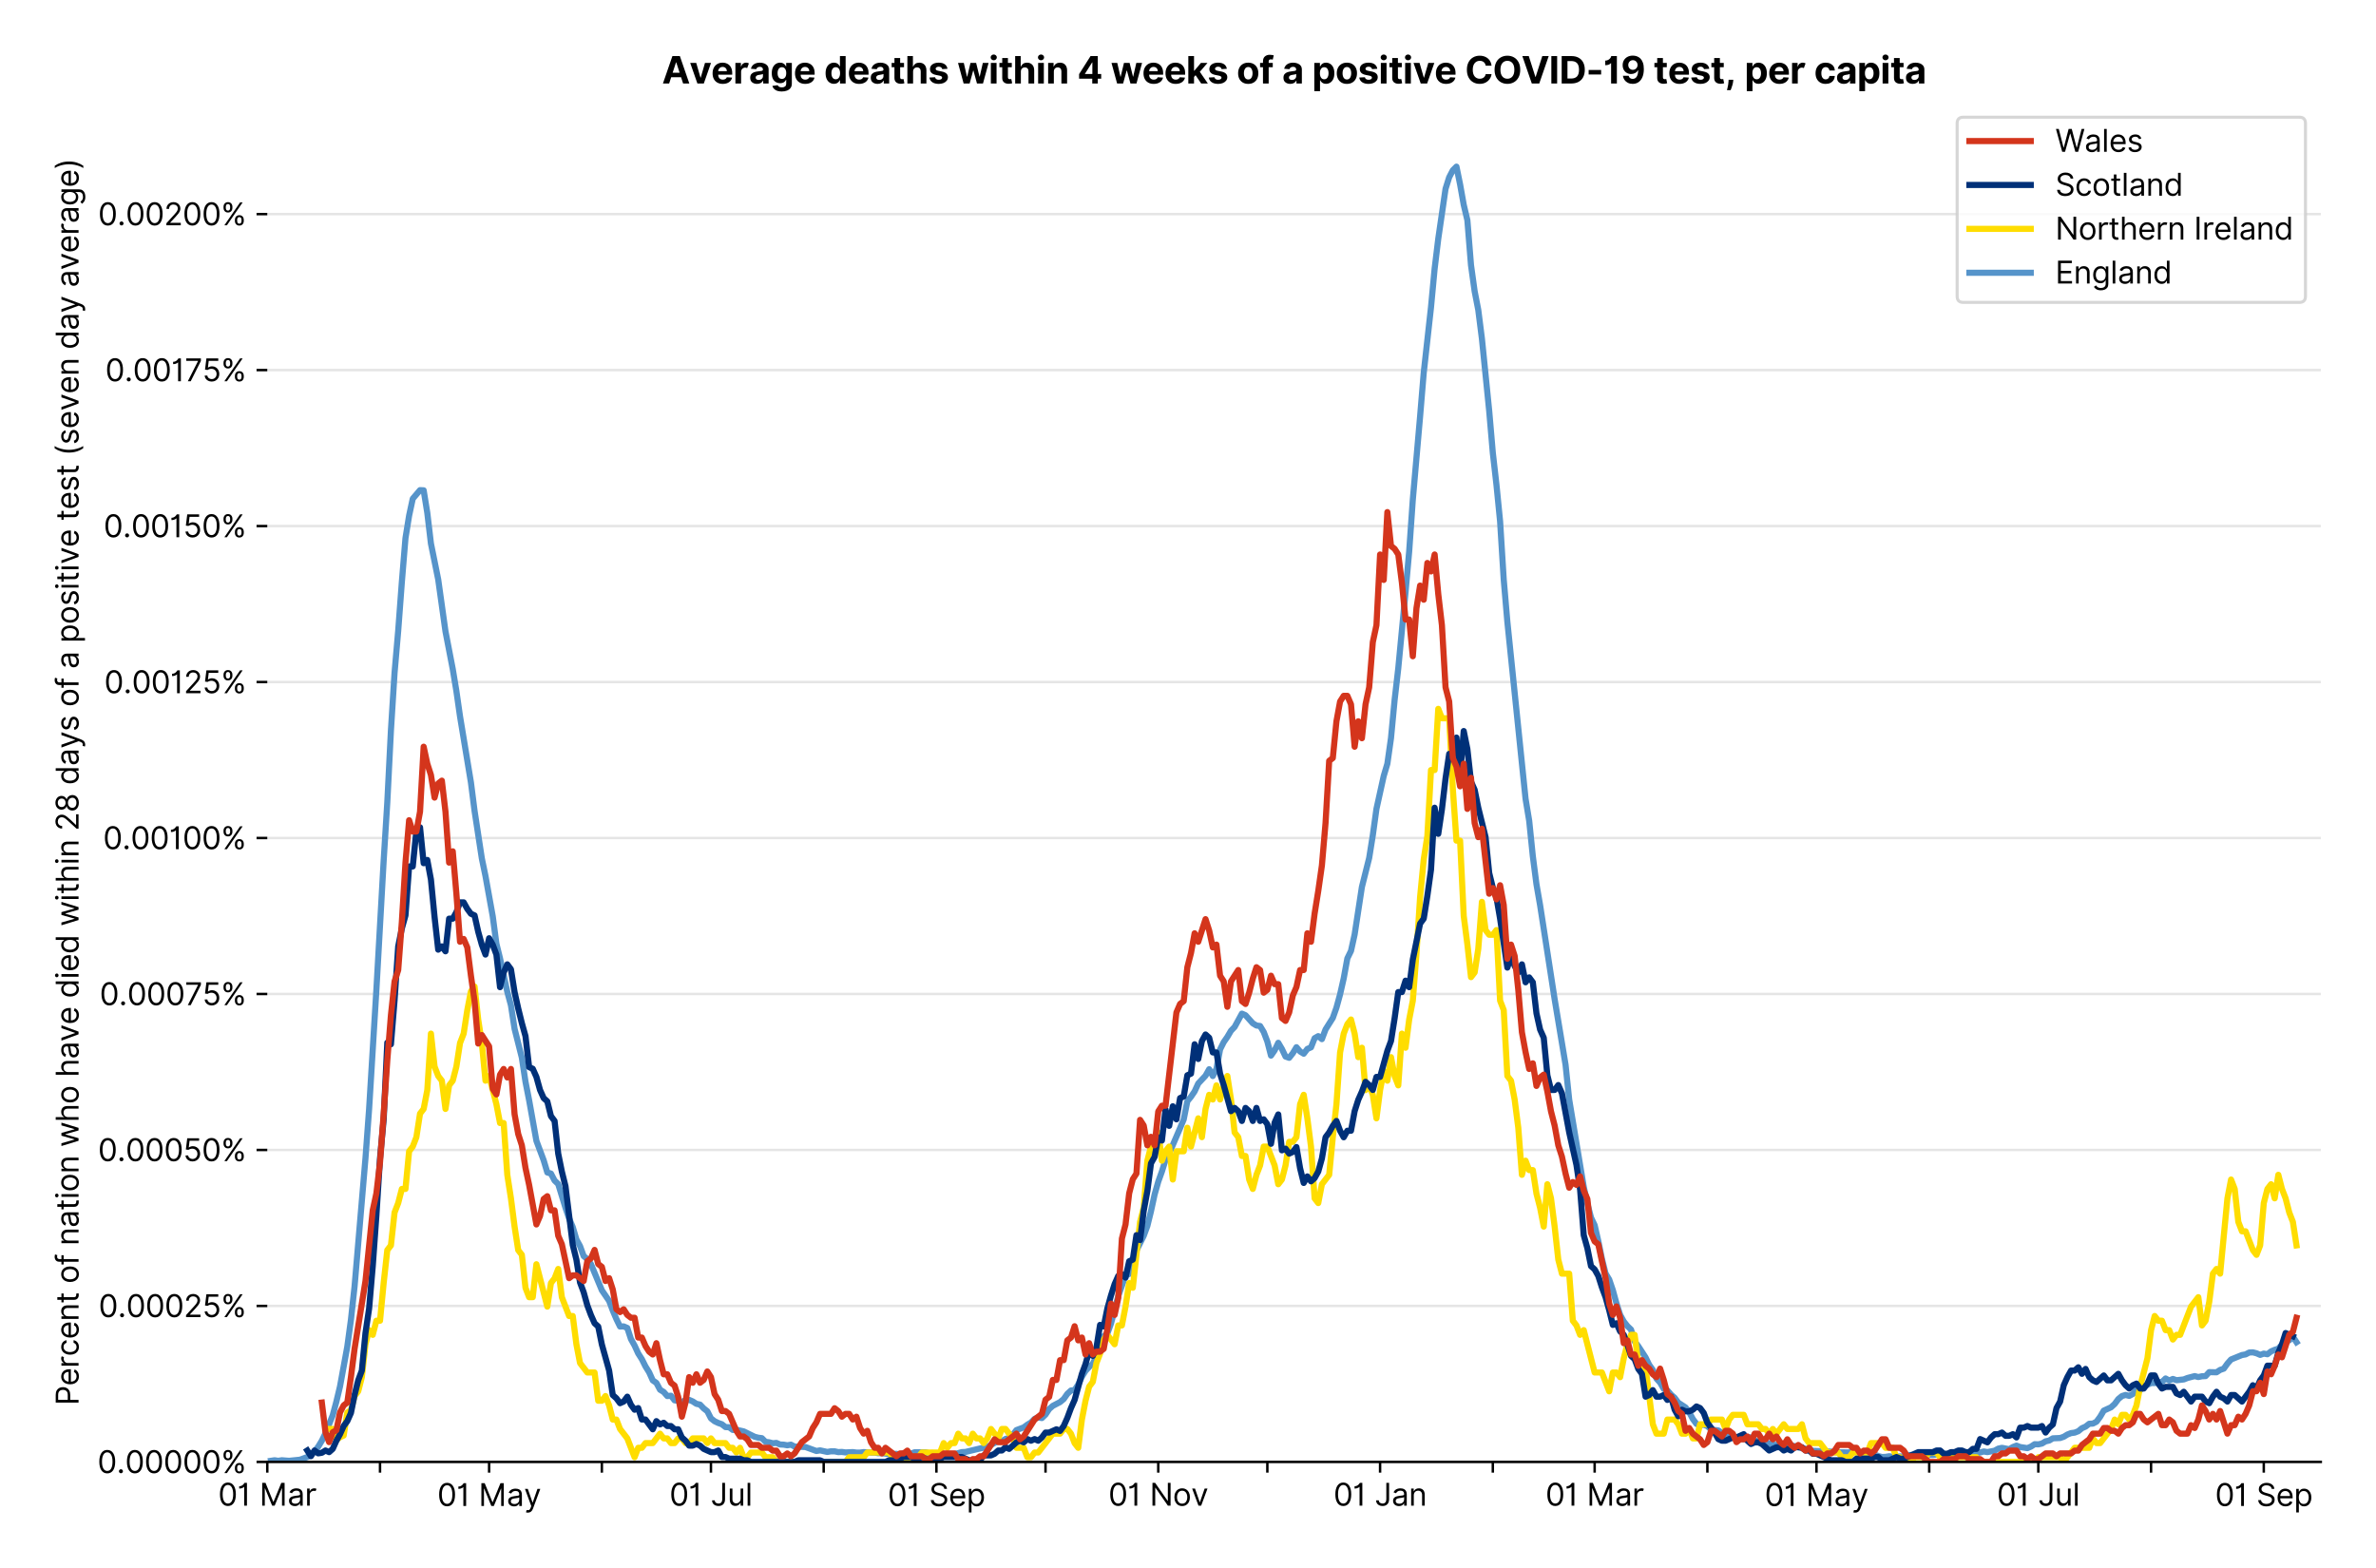 <?xml version="1.0" encoding="utf-8" standalone="no"?>
<!DOCTYPE svg PUBLIC "-//W3C//DTD SVG 1.1//EN"
  "http://www.w3.org/Graphics/SVG/1.1/DTD/svg11.dtd">
<svg version="1.1" viewBox="0 0 774.755 511.234" xmlns="http://www.w3.org/2000/svg" xmlns:xlink="http://www.w3.org/1999/xlink">
 <defs>
  <style type="text/css">*{stroke-linecap:butt;stroke-linejoin:round;}</style>
 </defs>
 <g id="figure_1">
  <g id="patch_1">
   <path d="M 0 511.234 
L 774.755 511.234 
L 774.755 0 
L 0 0 
z
" style="fill:#ffffff;"/>
  </g>
  <g id="axes_1">
   <g id="patch_2">
    <path d="M 87.155 476.745 
L 756.755 476.745 
L 756.755 33.225 
L 87.155 33.225 
z
" style="fill:#ffffff;"/>
   </g>
   <g id="matplotlib.axis_1">
    <g id="xtick_1">
     <g id="line2d_1">
      <defs>
       <path d="M 0 0 
L 0 3.5 
" id="m49ad4e7793" style="stroke:#000000;stroke-width:0.8;"/>
      </defs>
      <g>
       <use style="stroke:#000000;stroke-width:0.8;" x="87.155" xlink:href="#m49ad4e7793" y="476.745"/>
      </g>
     </g>
     <g id="text_1">
      <!-- 01 Mar -->
      <g transform="translate(71.118 491.018)scale(0.1 -0.1)">
       <defs>
        <path d="M 2000 -64 
Q 1230 -64 806 561 
Q 382 1186 382 2327 
Q 382 3459 809 4088 
Q 1236 4718 2000 4718 
Q 2764 4718 3191 4088 
Q 3618 3459 3618 2327 
Q 3618 1186 3194 561 
Q 2771 -64 2000 -64 
z
M 2000 436 
Q 2509 436 2791 927 
Q 3073 1418 3073 2327 
Q 3073 3234 2789 3730 
Q 2505 4227 2000 4227 
Q 1496 4227 1211 3730 
Q 927 3234 927 2327 
Q 927 1418 1210 927 
Q 1493 436 2000 436 
z
" id="Inter-Regular-30" transform="scale(0.016)"/>
        <path d="M 1973 4655 
L 1973 0 
L 1409 0 
L 1409 3836 
L 1373 3836 
Q 1341 3773 1209 3692 
Q 1077 3611 868 3551 
Q 659 3491 391 3491 
L 391 3964 
Q 661 3964 859 4061 
Q 1057 4159 1190 4291 
Q 1323 4423 1392 4529 
Q 1461 4636 1473 4655 
L 1973 4655 
z
" id="Inter-Regular-31" transform="scale(0.016)"/>
        <path id="Inter-Regular-20" transform="scale(0.016)"/>
        <path d="M 564 4655 
L 1236 4655 
L 2818 791 
L 2873 791 
L 4455 4655 
L 5127 4655 
L 5127 0 
L 4600 0 
L 4600 3536 
L 4555 3536 
L 3100 0 
L 2591 0 
L 1136 3536 
L 1091 3536 
L 1091 0 
L 564 0 
L 564 4655 
z
" id="Inter-Regular-4d" transform="scale(0.016)"/>
        <path d="M 1518 -82 
Q 1186 -82 916 44 
Q 646 170 486 410 
Q 327 650 327 991 
Q 327 1291 445 1478 
Q 564 1666 761 1773 
Q 959 1880 1199 1933 
Q 1439 1986 1682 2018 
Q 2000 2059 2199 2080 
Q 2398 2102 2490 2154 
Q 2582 2207 2582 2336 
L 2582 2355 
Q 2582 2691 2399 2877 
Q 2216 3064 1846 3064 
Q 1461 3064 1243 2895 
Q 1025 2727 936 2536 
L 427 2718 
Q 564 3036 792 3214 
Q 1021 3393 1292 3464 
Q 1564 3536 1827 3536 
Q 1996 3536 2215 3496 
Q 2434 3457 2640 3334 
Q 2846 3211 2982 2963 
Q 3118 2716 3118 2300 
L 3118 0 
L 2582 0 
L 2582 473 
L 2555 473 
Q 2500 359 2373 229 
Q 2246 100 2034 9 
Q 1823 -82 1518 -82 
z
M 1600 400 
Q 1918 400 2137 525 
Q 2357 650 2469 847 
Q 2582 1045 2582 1264 
L 2582 1755 
Q 2548 1714 2433 1681 
Q 2318 1648 2169 1624 
Q 2021 1600 1881 1583 
Q 1741 1566 1655 1555 
Q 1446 1527 1265 1467 
Q 1084 1407 974 1287 
Q 864 1168 864 964 
Q 864 684 1072 542 
Q 1280 400 1600 400 
z
" id="Inter-Regular-61" transform="scale(0.016)"/>
        <path d="M 491 0 
L 491 3491 
L 1009 3491 
L 1009 2964 
L 1046 2964 
Q 1139 3223 1389 3384 
Q 1639 3545 1955 3545 
Q 2100 3545 2209 3511 
Q 2318 3477 2400 3418 
L 2218 2964 
Q 2161 2993 2085 3010 
Q 2009 3027 1909 3027 
Q 1527 3027 1277 2794 
Q 1027 2561 1027 2209 
L 1027 0 
L 491 0 
z
" id="Inter-Regular-72" transform="scale(0.016)"/>
       </defs>
       <use xlink:href="#Inter-Regular-30"/>
       <use x="62.5" xlink:href="#Inter-Regular-31"/>
       <use x="106.676" xlink:href="#Inter-Regular-20"/>
       <use x="134.801" xlink:href="#Inter-Regular-4d"/>
       <use x="225.994" xlink:href="#Inter-Regular-61"/>
       <use x="282.386" xlink:href="#Inter-Regular-72"/>
      </g>
     </g>
    </g>
    <g id="xtick_2">
     <g id="line2d_2">
      <g>
       <use style="stroke:#000000;stroke-width:0.8;" x="123.915" xlink:href="#m49ad4e7793" y="476.745"/>
      </g>
     </g>
    </g>
    <g id="xtick_3">
     <g id="line2d_3">
      <g>
       <use style="stroke:#000000;stroke-width:0.8;" x="159.489" xlink:href="#m49ad4e7793" y="476.745"/>
      </g>
     </g>
     <g id="text_2">
      <!-- 01 May -->
      <g transform="translate(142.586 491.117)scale(0.1 -0.1)">
       <defs>
        <path d="M 818 -1355 
Q 682 -1355 575 -1333 
Q 468 -1311 427 -1291 
L 564 -818 
Q 857 -893 1053 -814 
Q 1250 -736 1391 -345 
L 1509 -18 
L 218 3491 
L 800 3491 
L 1764 709 
L 1800 709 
L 2764 3491 
L 3346 3491 
L 1846 -564 
Q 1550 -1355 818 -1355 
z
" id="Inter-Regular-79" transform="scale(0.016)"/>
       </defs>
       <use xlink:href="#Inter-Regular-30"/>
       <use x="62.5" xlink:href="#Inter-Regular-31"/>
       <use x="106.676" xlink:href="#Inter-Regular-20"/>
       <use x="134.801" xlink:href="#Inter-Regular-4d"/>
       <use x="225.994" xlink:href="#Inter-Regular-61"/>
       <use x="282.386" xlink:href="#Inter-Regular-79"/>
      </g>
     </g>
    </g>
    <g id="xtick_4">
     <g id="line2d_4">
      <g>
       <use style="stroke:#000000;stroke-width:0.8;" x="196.249" xlink:href="#m49ad4e7793" y="476.745"/>
      </g>
     </g>
    </g>
    <g id="xtick_5">
     <g id="line2d_5">
      <g>
       <use style="stroke:#000000;stroke-width:0.8;" x="231.823" xlink:href="#m49ad4e7793" y="476.745"/>
      </g>
     </g>
     <g id="text_3">
      <!-- 01 Jul -->
      <g transform="translate(218.28 491.018)scale(0.1 -0.1)">
       <defs>
        <path d="M 2346 4655 
L 2909 4655 
L 2909 1327 
Q 2909 657 2549 296 
Q 2189 -64 1582 -64 
Q 1200 -64 902 76 
Q 605 216 434 475 
Q 264 734 264 1091 
L 818 1091 
Q 818 795 1034 615 
Q 1250 436 1582 436 
Q 1948 436 2147 664 
Q 2346 893 2346 1327 
L 2346 4655 
z
" id="Inter-Regular-4a" transform="scale(0.016)"/>
        <path d="M 2691 1427 
L 2691 3491 
L 3227 3491 
L 3227 0 
L 2691 0 
L 2691 591 
L 2655 591 
Q 2532 325 2273 140 
Q 2014 -45 1618 -45 
Q 1127 -45 809 280 
Q 491 605 491 1273 
L 491 3491 
L 1027 3491 
L 1027 1309 
Q 1027 927 1242 700 
Q 1457 473 1791 473 
Q 1991 473 2199 575 
Q 2407 677 2549 888 
Q 2691 1100 2691 1427 
z
" id="Inter-Regular-75" transform="scale(0.016)"/>
        <path d="M 1027 4655 
L 1027 0 
L 491 0 
L 491 4655 
L 1027 4655 
z
" id="Inter-Regular-6c" transform="scale(0.016)"/>
       </defs>
       <use xlink:href="#Inter-Regular-30"/>
       <use x="62.5" xlink:href="#Inter-Regular-31"/>
       <use x="106.676" xlink:href="#Inter-Regular-20"/>
       <use x="134.801" xlink:href="#Inter-Regular-4a"/>
       <use x="189.063" xlink:href="#Inter-Regular-75"/>
       <use x="247.159" xlink:href="#Inter-Regular-6c"/>
      </g>
     </g>
    </g>
    <g id="xtick_6">
     <g id="line2d_6">
      <g>
       <use style="stroke:#000000;stroke-width:0.8;" x="268.584" xlink:href="#m49ad4e7793" y="476.745"/>
      </g>
     </g>
    </g>
    <g id="xtick_7">
     <g id="line2d_7">
      <g>
       <use style="stroke:#000000;stroke-width:0.8;" x="305.344" xlink:href="#m49ad4e7793" y="476.745"/>
      </g>
     </g>
     <g id="text_4">
      <!-- 01 Sep -->
      <g transform="translate(289.456 491.117)scale(0.1 -0.1)">
       <defs>
        <path d="M 3109 3491 
Q 3068 3836 2777 4027 
Q 2486 4218 2064 4218 
Q 1600 4218 1318 3999 
Q 1036 3780 1036 3445 
Q 1036 3195 1189 3042 
Q 1343 2889 1553 2803 
Q 1764 2718 1936 2673 
L 2409 2545 
Q 2591 2498 2815 2414 
Q 3039 2330 3244 2185 
Q 3450 2041 3584 1816 
Q 3718 1591 3718 1264 
Q 3718 886 3521 581 
Q 3325 277 2949 97 
Q 2573 -82 2036 -82 
Q 1286 -82 845 272 
Q 405 627 364 1200 
L 946 1200 
Q 968 936 1124 764 
Q 1280 593 1519 510 
Q 1759 427 2036 427 
Q 2359 427 2616 533 
Q 2873 639 3023 828 
Q 3173 1018 3173 1273 
Q 3173 1505 3043 1650 
Q 2914 1795 2702 1886 
Q 2491 1977 2246 2045 
L 1673 2209 
Q 1127 2366 809 2657 
Q 491 2948 491 3418 
Q 491 3809 703 4101 
Q 916 4393 1276 4555 
Q 1636 4718 2082 4718 
Q 2532 4718 2882 4558 
Q 3232 4398 3437 4120 
Q 3643 3843 3655 3491 
L 3109 3491 
z
" id="Inter-Regular-53" transform="scale(0.016)"/>
        <path d="M 1955 -73 
Q 1450 -73 1085 151 
Q 721 375 524 778 
Q 327 1182 327 1718 
Q 327 2255 524 2665 
Q 721 3075 1074 3305 
Q 1427 3536 1900 3536 
Q 2173 3536 2439 3445 
Q 2705 3355 2923 3151 
Q 3141 2948 3270 2614 
Q 3400 2280 3400 1791 
L 3400 1564 
L 866 1564 
Q 884 1005 1183 707 
Q 1482 409 1955 409 
Q 2271 409 2498 545 
Q 2725 682 2827 955 
L 3346 809 
Q 3223 414 2854 170 
Q 2486 -73 1955 -73 
z
M 866 2027 
L 2855 2027 
Q 2855 2470 2595 2762 
Q 2336 3055 1900 3055 
Q 1593 3055 1368 2911 
Q 1143 2768 1013 2533 
Q 884 2298 866 2027 
z
" id="Inter-Regular-65" transform="scale(0.016)"/>
        <path d="M 491 -1309 
L 491 3491 
L 1009 3491 
L 1009 2936 
L 1073 2936 
Q 1132 3027 1237 3169 
Q 1343 3311 1542 3423 
Q 1741 3536 2082 3536 
Q 2523 3536 2859 3315 
Q 3196 3095 3384 2690 
Q 3573 2286 3573 1736 
Q 3573 1182 3384 776 
Q 3196 370 2861 148 
Q 2527 -73 2091 -73 
Q 1755 -73 1552 39 
Q 1350 152 1241 296 
Q 1132 441 1073 536 
L 1027 536 
L 1027 -1309 
L 491 -1309 
z
M 1018 1745 
Q 1018 1152 1276 780 
Q 1534 409 2018 409 
Q 2355 409 2581 587 
Q 2807 766 2921 1069 
Q 3036 1373 3036 1745 
Q 3036 2114 2923 2410 
Q 2811 2707 2585 2881 
Q 2359 3055 2018 3055 
Q 1527 3055 1272 2693 
Q 1018 2332 1018 1745 
z
" id="Inter-Regular-70" transform="scale(0.016)"/>
       </defs>
       <use xlink:href="#Inter-Regular-30"/>
       <use x="62.5" xlink:href="#Inter-Regular-31"/>
       <use x="106.676" xlink:href="#Inter-Regular-20"/>
       <use x="134.801" xlink:href="#Inter-Regular-53"/>
       <use x="198.58" xlink:href="#Inter-Regular-65"/>
       <use x="256.818" xlink:href="#Inter-Regular-70"/>
      </g>
     </g>
    </g>
    <g id="xtick_8">
     <g id="line2d_8">
      <g>
       <use style="stroke:#000000;stroke-width:0.8;" x="340.918" xlink:href="#m49ad4e7793" y="476.745"/>
      </g>
     </g>
    </g>
    <g id="xtick_9">
     <g id="line2d_9">
      <g>
       <use style="stroke:#000000;stroke-width:0.8;" x="377.678" xlink:href="#m49ad4e7793" y="476.745"/>
      </g>
     </g>
     <g id="text_5">
      <!-- 01 Nov -->
      <g transform="translate(361.407 491.018)scale(0.1 -0.1)">
       <defs>
        <path d="M 4255 4655 
L 4255 0 
L 3709 0 
L 1173 3655 
L 1127 3655 
L 1127 0 
L 564 0 
L 564 4655 
L 1109 4655 
L 3655 991 
L 3700 991 
L 3700 4655 
L 4255 4655 
z
" id="Inter-Regular-4e" transform="scale(0.016)"/>
        <path d="M 1909 -73 
Q 1436 -73 1080 152 
Q 725 377 526 781 
Q 327 1186 327 1727 
Q 327 2273 526 2679 
Q 725 3086 1080 3311 
Q 1436 3536 1909 3536 
Q 2382 3536 2737 3311 
Q 3093 3086 3292 2679 
Q 3491 2273 3491 1727 
Q 3491 1186 3292 781 
Q 3093 377 2737 152 
Q 2382 -73 1909 -73 
z
M 1909 409 
Q 2268 409 2500 593 
Q 2732 777 2843 1077 
Q 2955 1377 2955 1727 
Q 2955 2077 2843 2379 
Q 2732 2682 2500 2868 
Q 2268 3055 1909 3055 
Q 1550 3055 1318 2868 
Q 1086 2682 975 2379 
Q 864 2077 864 1727 
Q 864 1377 975 1077 
Q 1086 777 1318 593 
Q 1550 409 1909 409 
z
" id="Inter-Regular-6f" transform="scale(0.016)"/>
        <path d="M 3346 3491 
L 2055 0 
L 1509 0 
L 218 3491 
L 800 3491 
L 1764 709 
L 1800 709 
L 2764 3491 
L 3346 3491 
z
" id="Inter-Regular-76" transform="scale(0.016)"/>
       </defs>
       <use xlink:href="#Inter-Regular-30"/>
       <use x="62.5" xlink:href="#Inter-Regular-31"/>
       <use x="106.676" xlink:href="#Inter-Regular-20"/>
       <use x="134.801" xlink:href="#Inter-Regular-4e"/>
       <use x="210.085" xlink:href="#Inter-Regular-6f"/>
       <use x="269.744" xlink:href="#Inter-Regular-76"/>
      </g>
     </g>
    </g>
    <g id="xtick_10">
     <g id="line2d_10">
      <g>
       <use style="stroke:#000000;stroke-width:0.8;" x="413.252" xlink:href="#m49ad4e7793" y="476.745"/>
      </g>
     </g>
    </g>
    <g id="xtick_11">
     <g id="line2d_11">
      <g>
       <use style="stroke:#000000;stroke-width:0.8;" x="450.012" xlink:href="#m49ad4e7793" y="476.745"/>
      </g>
     </g>
     <g id="text_6">
      <!-- 01 Jan -->
      <g transform="translate(434.813 491.018)scale(0.1 -0.1)">
       <defs>
        <path d="M 1027 2100 
L 1027 0 
L 491 0 
L 491 3491 
L 1009 3491 
L 1009 2945 
L 1055 2945 
Q 1177 3211 1427 3373 
Q 1677 3536 2073 3536 
Q 2602 3536 2928 3211 
Q 3255 2886 3255 2218 
L 3255 0 
L 2718 0 
L 2718 2182 
Q 2718 2593 2504 2824 
Q 2291 3055 1918 3055 
Q 1534 3055 1280 2806 
Q 1027 2557 1027 2100 
z
" id="Inter-Regular-6e" transform="scale(0.016)"/>
       </defs>
       <use xlink:href="#Inter-Regular-30"/>
       <use x="62.5" xlink:href="#Inter-Regular-31"/>
       <use x="106.676" xlink:href="#Inter-Regular-20"/>
       <use x="134.801" xlink:href="#Inter-Regular-4a"/>
       <use x="189.063" xlink:href="#Inter-Regular-61"/>
       <use x="245.455" xlink:href="#Inter-Regular-6e"/>
      </g>
     </g>
    </g>
    <g id="xtick_12">
     <g id="line2d_12">
      <g>
       <use style="stroke:#000000;stroke-width:0.8;" x="486.773" xlink:href="#m49ad4e7793" y="476.745"/>
      </g>
     </g>
    </g>
    <g id="xtick_13">
     <g id="line2d_13">
      <g>
       <use style="stroke:#000000;stroke-width:0.8;" x="519.975" xlink:href="#m49ad4e7793" y="476.745"/>
      </g>
     </g>
     <g id="text_7">
      <!-- 01 Mar -->
      <g transform="translate(503.938 491.018)scale(0.1 -0.1)">
       <use xlink:href="#Inter-Regular-30"/>
       <use x="62.5" xlink:href="#Inter-Regular-31"/>
       <use x="106.676" xlink:href="#Inter-Regular-20"/>
       <use x="134.801" xlink:href="#Inter-Regular-4d"/>
       <use x="225.994" xlink:href="#Inter-Regular-61"/>
       <use x="282.386" xlink:href="#Inter-Regular-72"/>
      </g>
     </g>
    </g>
    <g id="xtick_14">
     <g id="line2d_14">
      <g>
       <use style="stroke:#000000;stroke-width:0.8;" x="556.735" xlink:href="#m49ad4e7793" y="476.745"/>
      </g>
     </g>
    </g>
    <g id="xtick_15">
     <g id="line2d_15">
      <g>
       <use style="stroke:#000000;stroke-width:0.8;" x="592.31" xlink:href="#m49ad4e7793" y="476.745"/>
      </g>
     </g>
     <g id="text_8">
      <!-- 01 May -->
      <g transform="translate(575.406 491.117)scale(0.1 -0.1)">
       <use xlink:href="#Inter-Regular-30"/>
       <use x="62.5" xlink:href="#Inter-Regular-31"/>
       <use x="106.676" xlink:href="#Inter-Regular-20"/>
       <use x="134.801" xlink:href="#Inter-Regular-4d"/>
       <use x="225.994" xlink:href="#Inter-Regular-61"/>
       <use x="282.386" xlink:href="#Inter-Regular-79"/>
      </g>
     </g>
    </g>
    <g id="xtick_16">
     <g id="line2d_16">
      <g>
       <use style="stroke:#000000;stroke-width:0.8;" x="629.07" xlink:href="#m49ad4e7793" y="476.745"/>
      </g>
     </g>
    </g>
    <g id="xtick_17">
     <g id="line2d_17">
      <g>
       <use style="stroke:#000000;stroke-width:0.8;" x="664.644" xlink:href="#m49ad4e7793" y="476.745"/>
      </g>
     </g>
     <g id="text_9">
      <!-- 01 Jul -->
      <g transform="translate(651.1 491.018)scale(0.1 -0.1)">
       <use xlink:href="#Inter-Regular-30"/>
       <use x="62.5" xlink:href="#Inter-Regular-31"/>
       <use x="106.676" xlink:href="#Inter-Regular-20"/>
       <use x="134.801" xlink:href="#Inter-Regular-4a"/>
       <use x="189.063" xlink:href="#Inter-Regular-75"/>
       <use x="247.159" xlink:href="#Inter-Regular-6c"/>
      </g>
     </g>
    </g>
    <g id="xtick_18">
     <g id="line2d_18">
      <g>
       <use style="stroke:#000000;stroke-width:0.8;" x="701.404" xlink:href="#m49ad4e7793" y="476.745"/>
      </g>
     </g>
    </g>
    <g id="xtick_19">
     <g id="line2d_19">
      <g>
       <use style="stroke:#000000;stroke-width:0.8;" x="738.164" xlink:href="#m49ad4e7793" y="476.745"/>
      </g>
     </g>
     <g id="text_10">
      <!-- 01 Sep -->
      <g transform="translate(722.277 491.117)scale(0.1 -0.1)">
       <use xlink:href="#Inter-Regular-30"/>
       <use x="62.5" xlink:href="#Inter-Regular-31"/>
       <use x="106.676" xlink:href="#Inter-Regular-20"/>
       <use x="134.801" xlink:href="#Inter-Regular-53"/>
       <use x="198.58" xlink:href="#Inter-Regular-65"/>
       <use x="256.818" xlink:href="#Inter-Regular-70"/>
      </g>
     </g>
    </g>
   </g>
   <g id="matplotlib.axis_2">
    <g id="ytick_1">
     <g id="line2d_20">
      <path clip-path="url(#p81423490b8)" d="M 87.155 476.745 
L 756.755 476.745 
" style="fill:none;stroke:#e5e5e5;stroke-linecap:square;stroke-width:0.8;"/>
     </g>
     <g id="line2d_21">
      <defs>
       <path d="M 0 0 
L -3.5 0 
" id="m82809c14c3" style="stroke:#000000;stroke-width:0.8;"/>
      </defs>
      <g>
       <use style="stroke:#000000;stroke-width:0.8;" x="87.155" xlink:href="#m82809c14c3" y="476.745"/>
      </g>
     </g>
     <g id="text_11">
      <!-- 0.00000% -->
      <g transform="translate(31.773 480.382)scale(0.1 -0.1)">
       <defs>
        <path d="M 882 -36 
Q 714 -36 593 84 
Q 473 205 473 373 
Q 473 541 593 661 
Q 714 782 882 782 
Q 1050 782 1170 661 
Q 1291 541 1291 373 
Q 1291 205 1170 84 
Q 1050 -36 882 -36 
z
" id="Inter-Regular-2e" transform="scale(0.016)"/>
        <path d="M 2855 873 
L 2855 1118 
Q 2855 1373 2960 1585 
Q 3066 1798 3269 1926 
Q 3473 2055 3764 2055 
Q 4059 2055 4259 1926 
Q 4459 1798 4561 1585 
Q 4664 1373 4664 1118 
L 4664 873 
Q 4664 618 4560 405 
Q 4457 193 4256 64 
Q 4055 -64 3764 -64 
Q 3468 -64 3266 64 
Q 3064 193 2959 405 
Q 2855 618 2855 873 
z
M 536 3536 
L 536 3782 
Q 536 4036 642 4248 
Q 748 4461 951 4589 
Q 1155 4718 1446 4718 
Q 1741 4718 1941 4589 
Q 2141 4461 2243 4248 
Q 2346 4036 2346 3782 
L 2346 3536 
Q 2346 3282 2242 3069 
Q 2139 2857 1937 2728 
Q 1736 2600 1446 2600 
Q 1150 2600 948 2728 
Q 746 2857 641 3069 
Q 536 3282 536 3536 
z
M 709 0 
L 3909 4655 
L 4427 4655 
L 1227 0 
L 709 0 
z
M 3318 1118 
L 3318 873 
Q 3318 661 3418 494 
Q 3518 327 3764 327 
Q 4002 327 4101 494 
Q 4200 661 4200 873 
L 4200 1118 
Q 4200 1330 4104 1497 
Q 4009 1664 3764 1664 
Q 3525 1664 3421 1497 
Q 3318 1330 3318 1118 
z
M 1000 3782 
L 1000 3536 
Q 1000 3325 1100 3158 
Q 1200 2991 1446 2991 
Q 1684 2991 1783 3158 
Q 1882 3325 1882 3536 
L 1882 3782 
Q 1882 3993 1786 4160 
Q 1691 4327 1446 4327 
Q 1207 4327 1103 4160 
Q 1000 3993 1000 3782 
z
" id="Inter-Regular-25" transform="scale(0.016)"/>
       </defs>
       <use xlink:href="#Inter-Regular-30"/>
       <use x="62.5" xlink:href="#Inter-Regular-2e"/>
       <use x="90.057" xlink:href="#Inter-Regular-30"/>
       <use x="152.557" xlink:href="#Inter-Regular-30"/>
       <use x="215.057" xlink:href="#Inter-Regular-30"/>
       <use x="277.557" xlink:href="#Inter-Regular-30"/>
       <use x="340.057" xlink:href="#Inter-Regular-30"/>
       <use x="402.557" xlink:href="#Inter-Regular-25"/>
      </g>
     </g>
    </g>
    <g id="ytick_2">
     <g id="line2d_22">
      <path clip-path="url(#p81423490b8)" d="M 87.155 425.88 
L 756.755 425.88 
" style="fill:none;stroke:#e5e5e5;stroke-linecap:square;stroke-width:0.8;"/>
     </g>
     <g id="line2d_23">
      <g>
       <use style="stroke:#000000;stroke-width:0.8;" x="87.155" xlink:href="#m82809c14c3" y="425.88"/>
      </g>
     </g>
     <g id="text_12">
      <!-- 0.00025% -->
      <g transform="translate(32.142 429.517)scale(0.1 -0.1)">
       <defs>
        <path d="M 482 0 
L 482 409 
L 2018 2091 
Q 2289 2386 2464 2605 
Q 2639 2825 2724 3019 
Q 2809 3214 2809 3427 
Q 2809 3795 2553 4011 
Q 2298 4227 1918 4227 
Q 1514 4227 1275 3985 
Q 1036 3743 1036 3345 
L 500 3345 
Q 500 3755 688 4064 
Q 877 4373 1203 4545 
Q 1530 4718 1936 4718 
Q 2346 4718 2661 4545 
Q 2977 4373 3156 4079 
Q 3336 3786 3336 3427 
Q 3336 3170 3244 2926 
Q 3152 2682 2926 2383 
Q 2700 2084 2300 1655 
L 1255 536 
L 1255 500 
L 3418 500 
L 3418 0 
L 482 0 
z
" id="Inter-Regular-32" transform="scale(0.016)"/>
        <path d="M 1936 -64 
Q 1536 -64 1216 95 
Q 896 255 702 532 
Q 509 809 491 1164 
L 1036 1164 
Q 1068 848 1324 642 
Q 1580 436 1936 436 
Q 2223 436 2447 570 
Q 2671 705 2799 940 
Q 2927 1175 2927 1473 
Q 2927 1777 2794 2017 
Q 2661 2257 2429 2395 
Q 2198 2534 1900 2536 
Q 1686 2539 1461 2472 
Q 1236 2405 1091 2300 
L 564 2364 
L 846 4655 
L 3264 4655 
L 3264 4155 
L 1318 4155 
L 1155 2782 
L 1182 2782 
Q 1325 2895 1541 2970 
Q 1757 3045 1991 3045 
Q 2418 3045 2753 2842 
Q 3089 2639 3281 2286 
Q 3473 1934 3473 1482 
Q 3473 1036 3274 687 
Q 3075 339 2727 137 
Q 2380 -64 1936 -64 
z
" id="Inter-Regular-35" transform="scale(0.016)"/>
       </defs>
       <use xlink:href="#Inter-Regular-30"/>
       <use x="62.5" xlink:href="#Inter-Regular-2e"/>
       <use x="90.057" xlink:href="#Inter-Regular-30"/>
       <use x="152.557" xlink:href="#Inter-Regular-30"/>
       <use x="215.057" xlink:href="#Inter-Regular-30"/>
       <use x="277.557" xlink:href="#Inter-Regular-32"/>
       <use x="338.068" xlink:href="#Inter-Regular-35"/>
       <use x="398.864" xlink:href="#Inter-Regular-25"/>
      </g>
     </g>
    </g>
    <g id="ytick_3">
     <g id="line2d_24">
      <path clip-path="url(#p81423490b8)" d="M 87.155 375.016 
L 756.755 375.016 
" style="fill:none;stroke:#e5e5e5;stroke-linecap:square;stroke-width:0.8;"/>
     </g>
     <g id="line2d_25">
      <g>
       <use style="stroke:#000000;stroke-width:0.8;" x="87.155" xlink:href="#m82809c14c3" y="375.016"/>
      </g>
     </g>
     <g id="text_13">
      <!-- 0.00050% -->
      <g transform="translate(31.944 378.652)scale(0.1 -0.1)">
       <use xlink:href="#Inter-Regular-30"/>
       <use x="62.5" xlink:href="#Inter-Regular-2e"/>
       <use x="90.057" xlink:href="#Inter-Regular-30"/>
       <use x="152.557" xlink:href="#Inter-Regular-30"/>
       <use x="215.057" xlink:href="#Inter-Regular-30"/>
       <use x="277.557" xlink:href="#Inter-Regular-35"/>
       <use x="338.352" xlink:href="#Inter-Regular-30"/>
       <use x="400.852" xlink:href="#Inter-Regular-25"/>
      </g>
     </g>
    </g>
    <g id="ytick_4">
     <g id="line2d_26">
      <path clip-path="url(#p81423490b8)" d="M 87.155 324.151 
L 756.755 324.151 
" style="fill:none;stroke:#e5e5e5;stroke-linecap:square;stroke-width:0.8;"/>
     </g>
     <g id="line2d_27">
      <g>
       <use style="stroke:#000000;stroke-width:0.8;" x="87.155" xlink:href="#m82809c14c3" y="324.151"/>
      </g>
     </g>
     <g id="text_14">
      <!-- 0.00075% -->
      <g transform="translate(32.483 327.788)scale(0.1 -0.1)">
       <defs>
        <path d="M 627 0 
L 2709 4118 
L 2709 4155 
L 309 4155 
L 309 4655 
L 3291 4655 
L 3291 4127 
L 1218 0 
L 627 0 
z
" id="Inter-Regular-37" transform="scale(0.016)"/>
       </defs>
       <use xlink:href="#Inter-Regular-30"/>
       <use x="62.5" xlink:href="#Inter-Regular-2e"/>
       <use x="90.057" xlink:href="#Inter-Regular-30"/>
       <use x="152.557" xlink:href="#Inter-Regular-30"/>
       <use x="215.057" xlink:href="#Inter-Regular-30"/>
       <use x="277.557" xlink:href="#Inter-Regular-37"/>
       <use x="334.659" xlink:href="#Inter-Regular-35"/>
       <use x="395.455" xlink:href="#Inter-Regular-25"/>
      </g>
     </g>
    </g>
    <g id="ytick_5">
     <g id="line2d_28">
      <path clip-path="url(#p81423490b8)" d="M 87.155 273.286 
L 756.755 273.286 
" style="fill:none;stroke:#e5e5e5;stroke-linecap:square;stroke-width:0.8;"/>
     </g>
     <g id="line2d_29">
      <g>
       <use style="stroke:#000000;stroke-width:0.8;" x="87.155" xlink:href="#m82809c14c3" y="273.286"/>
      </g>
     </g>
     <g id="text_15">
      <!-- 0.00100% -->
      <g transform="translate(33.606 276.923)scale(0.1 -0.1)">
       <use xlink:href="#Inter-Regular-30"/>
       <use x="62.5" xlink:href="#Inter-Regular-2e"/>
       <use x="90.057" xlink:href="#Inter-Regular-30"/>
       <use x="152.557" xlink:href="#Inter-Regular-30"/>
       <use x="215.057" xlink:href="#Inter-Regular-31"/>
       <use x="259.233" xlink:href="#Inter-Regular-30"/>
       <use x="321.733" xlink:href="#Inter-Regular-30"/>
       <use x="384.233" xlink:href="#Inter-Regular-25"/>
      </g>
     </g>
    </g>
    <g id="ytick_6">
     <g id="line2d_30">
      <path clip-path="url(#p81423490b8)" d="M 87.155 222.422 
L 756.755 222.422 
" style="fill:none;stroke:#e5e5e5;stroke-linecap:square;stroke-width:0.8;"/>
     </g>
     <g id="line2d_31">
      <g>
       <use style="stroke:#000000;stroke-width:0.8;" x="87.155" xlink:href="#m82809c14c3" y="222.422"/>
      </g>
     </g>
     <g id="text_16">
      <!-- 0.00125% -->
      <g transform="translate(33.975 226.058)scale(0.1 -0.1)">
       <use xlink:href="#Inter-Regular-30"/>
       <use x="62.5" xlink:href="#Inter-Regular-2e"/>
       <use x="90.057" xlink:href="#Inter-Regular-30"/>
       <use x="152.557" xlink:href="#Inter-Regular-30"/>
       <use x="215.057" xlink:href="#Inter-Regular-31"/>
       <use x="259.233" xlink:href="#Inter-Regular-32"/>
       <use x="319.744" xlink:href="#Inter-Regular-35"/>
       <use x="380.54" xlink:href="#Inter-Regular-25"/>
      </g>
     </g>
    </g>
    <g id="ytick_7">
     <g id="line2d_32">
      <path clip-path="url(#p81423490b8)" d="M 87.155 171.557 
L 756.755 171.557 
" style="fill:none;stroke:#e5e5e5;stroke-linecap:square;stroke-width:0.8;"/>
     </g>
     <g id="line2d_33">
      <g>
       <use style="stroke:#000000;stroke-width:0.8;" x="87.155" xlink:href="#m82809c14c3" y="171.557"/>
      </g>
     </g>
     <g id="text_17">
      <!-- 0.00150% -->
      <g transform="translate(33.777 175.194)scale(0.1 -0.1)">
       <use xlink:href="#Inter-Regular-30"/>
       <use x="62.5" xlink:href="#Inter-Regular-2e"/>
       <use x="90.057" xlink:href="#Inter-Regular-30"/>
       <use x="152.557" xlink:href="#Inter-Regular-30"/>
       <use x="215.057" xlink:href="#Inter-Regular-31"/>
       <use x="259.233" xlink:href="#Inter-Regular-35"/>
       <use x="320.028" xlink:href="#Inter-Regular-30"/>
       <use x="382.529" xlink:href="#Inter-Regular-25"/>
      </g>
     </g>
    </g>
    <g id="ytick_8">
     <g id="line2d_34">
      <path clip-path="url(#p81423490b8)" d="M 87.155 120.692 
L 756.755 120.692 
" style="fill:none;stroke:#e5e5e5;stroke-linecap:square;stroke-width:0.8;"/>
     </g>
     <g id="line2d_35">
      <g>
       <use style="stroke:#000000;stroke-width:0.8;" x="87.155" xlink:href="#m82809c14c3" y="120.692"/>
      </g>
     </g>
     <g id="text_18">
      <!-- 0.00175% -->
      <g transform="translate(34.316 124.329)scale(0.1 -0.1)">
       <use xlink:href="#Inter-Regular-30"/>
       <use x="62.5" xlink:href="#Inter-Regular-2e"/>
       <use x="90.057" xlink:href="#Inter-Regular-30"/>
       <use x="152.557" xlink:href="#Inter-Regular-30"/>
       <use x="215.057" xlink:href="#Inter-Regular-31"/>
       <use x="259.233" xlink:href="#Inter-Regular-37"/>
       <use x="316.335" xlink:href="#Inter-Regular-35"/>
       <use x="377.131" xlink:href="#Inter-Regular-25"/>
      </g>
     </g>
    </g>
    <g id="ytick_9">
     <g id="line2d_36">
      <path clip-path="url(#p81423490b8)" d="M 87.155 69.827 
L 756.755 69.827 
" style="fill:none;stroke:#e5e5e5;stroke-linecap:square;stroke-width:0.8;"/>
     </g>
     <g id="line2d_37">
      <g>
       <use style="stroke:#000000;stroke-width:0.8;" x="87.155" xlink:href="#m82809c14c3" y="69.827"/>
      </g>
     </g>
     <g id="text_19">
      <!-- 0.00200% -->
      <g transform="translate(31.972 73.464)scale(0.1 -0.1)">
       <use xlink:href="#Inter-Regular-30"/>
       <use x="62.5" xlink:href="#Inter-Regular-2e"/>
       <use x="90.057" xlink:href="#Inter-Regular-30"/>
       <use x="152.557" xlink:href="#Inter-Regular-30"/>
       <use x="215.057" xlink:href="#Inter-Regular-32"/>
       <use x="275.568" xlink:href="#Inter-Regular-30"/>
       <use x="338.068" xlink:href="#Inter-Regular-30"/>
       <use x="400.568" xlink:href="#Inter-Regular-25"/>
      </g>
     </g>
    </g>
    <g id="text_20">
     <!-- Percent of nation who have died within 28 days of a positive test (seven day average) -->
     <g transform="translate(25.614 458.305)rotate(-90)scale(0.1 -0.1)">
      <defs>
       <path d="M 564 0 
L 564 4655 
L 2136 4655 
Q 2684 4655 3033 4458 
Q 3382 4261 3550 3927 
Q 3718 3593 3718 3182 
Q 3718 2770 3551 2434 
Q 3384 2098 3036 1899 
Q 2689 1700 2146 1700 
L 1127 1700 
L 1127 0 
L 564 0 
z
M 1127 2200 
L 2127 2200 
Q 2689 2200 2926 2482 
Q 3164 2764 3164 3182 
Q 3164 3602 2925 3878 
Q 2686 4155 2118 4155 
L 1127 4155 
L 1127 2200 
z
" id="Inter-Regular-50" transform="scale(0.016)"/>
       <path d="M 1909 -73 
Q 1418 -73 1063 159 
Q 709 391 518 798 
Q 327 1205 327 1727 
Q 327 2259 524 2667 
Q 721 3075 1074 3305 
Q 1427 3536 1900 3536 
Q 2268 3536 2563 3400 
Q 2859 3264 3047 3018 
Q 3236 2773 3282 2445 
L 2746 2445 
Q 2684 2684 2474 2869 
Q 2264 3055 1909 3055 
Q 1439 3055 1151 2697 
Q 864 2339 864 1745 
Q 864 1139 1148 774 
Q 1432 409 1909 409 
Q 2223 409 2447 570 
Q 2671 732 2746 1018 
L 3282 1018 
Q 3236 709 3058 462 
Q 2880 216 2588 71 
Q 2296 -73 1909 -73 
z
" id="Inter-Regular-63" transform="scale(0.016)"/>
       <path d="M 2009 3491 
L 2009 3036 
L 1264 3036 
L 1264 1000 
Q 1264 773 1331 660 
Q 1398 548 1503 510 
Q 1609 473 1727 473 
Q 1816 473 1873 483 
Q 1930 493 1964 500 
L 2073 18 
Q 2018 -2 1920 -23 
Q 1823 -45 1673 -45 
Q 1446 -45 1228 52 
Q 1011 150 869 350 
Q 727 550 727 855 
L 727 3036 
L 200 3036 
L 200 3491 
L 727 3491 
L 727 4327 
L 1264 4327 
L 1264 3491 
L 2009 3491 
z
" id="Inter-Regular-74" transform="scale(0.016)"/>
       <path d="M 2046 3491 
L 2046 3036 
L 1264 3036 
L 1264 0 
L 727 0 
L 727 3036 
L 164 3036 
L 164 3491 
L 727 3491 
L 727 3973 
Q 727 4273 868 4473 
Q 1009 4673 1234 4773 
Q 1459 4873 1709 4873 
Q 1907 4873 2032 4841 
Q 2157 4809 2218 4782 
L 2064 4318 
Q 2023 4332 1951 4352 
Q 1880 4373 1764 4373 
Q 1498 4373 1381 4239 
Q 1264 4105 1264 3845 
L 1264 3491 
L 2046 3491 
z
" id="Inter-Regular-66" transform="scale(0.016)"/>
       <path d="M 491 0 
L 491 3491 
L 1027 3491 
L 1027 0 
L 491 0 
z
M 764 4073 
Q 607 4073 494 4179 
Q 382 4286 382 4436 
Q 382 4586 494 4693 
Q 607 4800 764 4800 
Q 921 4800 1033 4693 
Q 1146 4586 1146 4436 
Q 1146 4286 1033 4179 
Q 921 4073 764 4073 
z
" id="Inter-Regular-69" transform="scale(0.016)"/>
       <path d="M 1282 0 
L 218 3491 
L 782 3491 
L 1536 818 
L 1573 818 
L 2318 3491 
L 2891 3491 
L 3627 827 
L 3664 827 
L 4418 3491 
L 4982 3491 
L 3918 0 
L 3391 0 
L 2627 2682 
L 2573 2682 
L 1809 0 
L 1282 0 
z
" id="Inter-Regular-77" transform="scale(0.016)"/>
       <path d="M 1027 2100 
L 1027 0 
L 491 0 
L 491 4655 
L 1027 4655 
L 1027 2945 
L 1073 2945 
Q 1196 3216 1442 3376 
Q 1689 3536 2100 3536 
Q 2636 3536 2963 3213 
Q 3291 2891 3291 2218 
L 3291 0 
L 2755 0 
L 2755 2182 
Q 2755 2598 2540 2826 
Q 2325 3055 1946 3055 
Q 1548 3055 1287 2806 
Q 1027 2557 1027 2100 
z
" id="Inter-Regular-68" transform="scale(0.016)"/>
       <path d="M 1809 -73 
Q 1373 -73 1039 148 
Q 705 370 516 776 
Q 327 1182 327 1736 
Q 327 2286 516 2690 
Q 705 3095 1041 3315 
Q 1377 3536 1818 3536 
Q 2159 3536 2358 3423 
Q 2557 3311 2662 3169 
Q 2768 3027 2827 2936 
L 2873 2936 
L 2873 4655 
L 3409 4655 
L 3409 0 
L 2891 0 
L 2891 536 
L 2827 536 
Q 2768 441 2659 296 
Q 2550 152 2348 39 
Q 2146 -73 1809 -73 
z
M 1882 409 
Q 2366 409 2624 780 
Q 2882 1152 2882 1745 
Q 2882 2332 2627 2693 
Q 2373 3055 1882 3055 
Q 1541 3055 1315 2881 
Q 1089 2707 976 2410 
Q 864 2114 864 1745 
Q 864 1373 978 1069 
Q 1093 766 1319 587 
Q 1546 409 1882 409 
z
" id="Inter-Regular-64" transform="scale(0.016)"/>
       <path d="M 1973 -64 
Q 1505 -64 1147 103 
Q 789 270 589 564 
Q 389 859 391 1236 
Q 389 1532 507 1783 
Q 625 2034 830 2203 
Q 1036 2373 1291 2418 
L 1291 2445 
Q 957 2532 759 2821 
Q 561 3111 564 3482 
Q 561 3836 743 4115 
Q 925 4395 1244 4556 
Q 1564 4718 1973 4718 
Q 2377 4718 2695 4556 
Q 3014 4395 3197 4115 
Q 3380 3836 3382 3482 
Q 3380 3111 3181 2821 
Q 2982 2532 2655 2445 
L 2655 2418 
Q 2907 2373 3109 2203 
Q 3311 2034 3431 1783 
Q 3552 1532 3555 1236 
Q 3552 859 3351 564 
Q 3150 270 2794 103 
Q 2439 -64 1973 -64 
z
M 1973 436 
Q 2446 436 2722 662 
Q 2998 889 3000 1264 
Q 2998 1527 2864 1729 
Q 2730 1932 2499 2048 
Q 2268 2164 1973 2164 
Q 1675 2164 1442 2048 
Q 1209 1932 1076 1729 
Q 943 1527 946 1264 
Q 943 889 1218 662 
Q 1493 436 1973 436 
z
M 1973 2645 
Q 2348 2645 2591 2864 
Q 2834 3084 2836 3445 
Q 2834 3800 2596 4013 
Q 2359 4227 1973 4227 
Q 1582 4227 1344 4013 
Q 1107 3800 1109 3445 
Q 1107 3084 1349 2864 
Q 1591 2645 1973 2645 
z
" id="Inter-Regular-38" transform="scale(0.016)"/>
       <path d="M 2964 2709 
L 2482 2573 
Q 2411 2755 2245 2914 
Q 2080 3073 1727 3073 
Q 1407 3073 1194 2926 
Q 982 2780 982 2555 
Q 982 2355 1127 2239 
Q 1273 2123 1582 2045 
L 2100 1918 
Q 3027 1691 3027 973 
Q 3027 673 2855 436 
Q 2684 200 2377 63 
Q 2071 -73 1664 -73 
Q 1130 -73 780 159 
Q 430 391 336 836 
L 846 964 
Q 989 400 1655 400 
Q 2030 400 2251 560 
Q 2473 720 2473 945 
Q 2473 1316 1955 1436 
L 1373 1573 
Q 893 1686 669 1926 
Q 446 2166 446 2527 
Q 446 2823 613 3050 
Q 780 3277 1069 3406 
Q 1359 3536 1727 3536 
Q 2246 3536 2542 3309 
Q 2839 3082 2964 2709 
z
" id="Inter-Regular-73" transform="scale(0.016)"/>
       <path d="M 682 1964 
Q 682 2823 906 3544 
Q 1130 4266 1546 4873 
L 2018 4873 
Q 1800 4573 1623 4095 
Q 1446 3618 1341 3061 
Q 1236 2505 1236 1964 
Q 1236 1423 1341 866 
Q 1446 309 1623 -168 
Q 1800 -645 2018 -945 
L 1546 -945 
Q 1130 -339 906 383 
Q 682 1105 682 1964 
z
" id="Inter-Regular-28" transform="scale(0.016)"/>
       <path d="M 1900 -1382 
Q 1316 -1382 976 -1169 
Q 636 -957 473 -682 
L 900 -382 
Q 973 -477 1084 -601 
Q 1196 -725 1390 -817 
Q 1584 -909 1900 -909 
Q 2323 -909 2598 -704 
Q 2873 -500 2873 -64 
L 2873 645 
L 2827 645 
Q 2768 550 2660 410 
Q 2552 270 2351 162 
Q 2150 55 1809 55 
Q 1386 55 1051 255 
Q 716 455 521 836 
Q 327 1218 327 1764 
Q 327 2300 516 2699 
Q 705 3098 1041 3317 
Q 1377 3536 1818 3536 
Q 2159 3536 2360 3423 
Q 2561 3311 2669 3169 
Q 2777 3027 2836 2936 
L 2891 2936 
L 2891 3491 
L 3409 3491 
L 3409 -100 
Q 3409 -550 3205 -833 
Q 3002 -1116 2660 -1249 
Q 2318 -1382 1900 -1382 
z
M 1882 536 
Q 2366 536 2624 864 
Q 2882 1193 2882 1773 
Q 2882 2339 2627 2697 
Q 2373 3055 1882 3055 
Q 1541 3055 1315 2882 
Q 1089 2709 976 2418 
Q 864 2127 864 1773 
Q 864 1227 1120 881 
Q 1377 536 1882 536 
z
" id="Inter-Regular-67" transform="scale(0.016)"/>
       <path d="M 1638 1940 
Q 1638 1081 1414 359 
Q 1191 -362 775 -969 
L 302 -969 
Q 520 -669 697 -191 
Q 875 286 979 842 
Q 1084 1399 1084 1940 
Q 1084 2481 979 3038 
Q 875 3595 697 4072 
Q 520 4549 302 4849 
L 775 4849 
Q 1191 4243 1414 3521 
Q 1638 2799 1638 1940 
z
" id="Inter-Regular-29" transform="scale(0.016)"/>
      </defs>
      <use xlink:href="#Inter-Regular-50"/>
      <use x="63.494" xlink:href="#Inter-Regular-65"/>
      <use x="121.733" xlink:href="#Inter-Regular-72"/>
      <use x="160.085" xlink:href="#Inter-Regular-63"/>
      <use x="215.909" xlink:href="#Inter-Regular-65"/>
      <use x="274.148" xlink:href="#Inter-Regular-6e"/>
      <use x="332.671" xlink:href="#Inter-Regular-74"/>
      <use x="369.034" xlink:href="#Inter-Regular-20"/>
      <use x="397.159" xlink:href="#Inter-Regular-6f"/>
      <use x="456.818" xlink:href="#Inter-Regular-66"/>
      <use x="492.898" xlink:href="#Inter-Regular-20"/>
      <use x="521.023" xlink:href="#Inter-Regular-6e"/>
      <use x="579.546" xlink:href="#Inter-Regular-61"/>
      <use x="635.938" xlink:href="#Inter-Regular-74"/>
      <use x="672.301" xlink:href="#Inter-Regular-69"/>
      <use x="696.023" xlink:href="#Inter-Regular-6f"/>
      <use x="755.682" xlink:href="#Inter-Regular-6e"/>
      <use x="814.205" xlink:href="#Inter-Regular-20"/>
      <use x="842.33" xlink:href="#Inter-Regular-77"/>
      <use x="923.58" xlink:href="#Inter-Regular-68"/>
      <use x="982.671" xlink:href="#Inter-Regular-6f"/>
      <use x="1042.33" xlink:href="#Inter-Regular-20"/>
      <use x="1070.455" xlink:href="#Inter-Regular-68"/>
      <use x="1129.546" xlink:href="#Inter-Regular-61"/>
      <use x="1185.938" xlink:href="#Inter-Regular-76"/>
      <use x="1241.62" xlink:href="#Inter-Regular-65"/>
      <use x="1299.858" xlink:href="#Inter-Regular-20"/>
      <use x="1327.983" xlink:href="#Inter-Regular-64"/>
      <use x="1390.057" xlink:href="#Inter-Regular-69"/>
      <use x="1413.779" xlink:href="#Inter-Regular-65"/>
      <use x="1472.017" xlink:href="#Inter-Regular-64"/>
      <use x="1534.091" xlink:href="#Inter-Regular-20"/>
      <use x="1562.216" xlink:href="#Inter-Regular-77"/>
      <use x="1643.466" xlink:href="#Inter-Regular-69"/>
      <use x="1667.188" xlink:href="#Inter-Regular-74"/>
      <use x="1703.551" xlink:href="#Inter-Regular-68"/>
      <use x="1762.642" xlink:href="#Inter-Regular-69"/>
      <use x="1786.364" xlink:href="#Inter-Regular-6e"/>
      <use x="1844.887" xlink:href="#Inter-Regular-20"/>
      <use x="1873.012" xlink:href="#Inter-Regular-32"/>
      <use x="1933.523" xlink:href="#Inter-Regular-38"/>
      <use x="1995.171" xlink:href="#Inter-Regular-20"/>
      <use x="2023.296" xlink:href="#Inter-Regular-64"/>
      <use x="2085.37" xlink:href="#Inter-Regular-61"/>
      <use x="2141.762" xlink:href="#Inter-Regular-79"/>
      <use x="2197.444" xlink:href="#Inter-Regular-73"/>
      <use x="2249.716" xlink:href="#Inter-Regular-20"/>
      <use x="2277.841" xlink:href="#Inter-Regular-6f"/>
      <use x="2337.5" xlink:href="#Inter-Regular-66"/>
      <use x="2373.58" xlink:href="#Inter-Regular-20"/>
      <use x="2401.705" xlink:href="#Inter-Regular-61"/>
      <use x="2458.097" xlink:href="#Inter-Regular-20"/>
      <use x="2486.222" xlink:href="#Inter-Regular-70"/>
      <use x="2547.16" xlink:href="#Inter-Regular-6f"/>
      <use x="2606.819" xlink:href="#Inter-Regular-73"/>
      <use x="2659.091" xlink:href="#Inter-Regular-69"/>
      <use x="2682.813" xlink:href="#Inter-Regular-74"/>
      <use x="2719.177" xlink:href="#Inter-Regular-69"/>
      <use x="2742.898" xlink:href="#Inter-Regular-76"/>
      <use x="2798.58" xlink:href="#Inter-Regular-65"/>
      <use x="2856.819" xlink:href="#Inter-Regular-20"/>
      <use x="2884.944" xlink:href="#Inter-Regular-74"/>
      <use x="2921.307" xlink:href="#Inter-Regular-65"/>
      <use x="2979.546" xlink:href="#Inter-Regular-73"/>
      <use x="3031.819" xlink:href="#Inter-Regular-74"/>
      <use x="3068.182" xlink:href="#Inter-Regular-20"/>
      <use x="3096.307" xlink:href="#Inter-Regular-28"/>
      <use x="3132.529" xlink:href="#Inter-Regular-73"/>
      <use x="3184.802" xlink:href="#Inter-Regular-65"/>
      <use x="3243.04" xlink:href="#Inter-Regular-76"/>
      <use x="3298.722" xlink:href="#Inter-Regular-65"/>
      <use x="3356.961" xlink:href="#Inter-Regular-6e"/>
      <use x="3415.484" xlink:href="#Inter-Regular-20"/>
      <use x="3443.609" xlink:href="#Inter-Regular-64"/>
      <use x="3505.682" xlink:href="#Inter-Regular-61"/>
      <use x="3562.074" xlink:href="#Inter-Regular-79"/>
      <use x="3617.756" xlink:href="#Inter-Regular-20"/>
      <use x="3645.881" xlink:href="#Inter-Regular-61"/>
      <use x="3702.273" xlink:href="#Inter-Regular-76"/>
      <use x="3757.955" xlink:href="#Inter-Regular-65"/>
      <use x="3816.194" xlink:href="#Inter-Regular-72"/>
      <use x="3854.546" xlink:href="#Inter-Regular-61"/>
      <use x="3910.938" xlink:href="#Inter-Regular-67"/>
      <use x="3971.876" xlink:href="#Inter-Regular-65"/>
      <use x="4030.114" xlink:href="#Inter-Regular-29"/>
     </g>
    </g>
   </g>
   <g id="line2d_38">
    <path clip-path="url(#p81423490b8)" d="M 88.34 476.384 
L 89.526 476.203 
L 90.712 476.384 
L 91.898 476.203 
L 94.27 476.384 
L 97.827 476.022 
L 100.199 475.144 
L 101.384 474.318 
L 102.57 473.285 
L 103.756 471.788 
L 104.942 469.825 
L 106.128 467.398 
L 108.499 461.512 
L 109.685 457.071 
L 110.871 452.114 
L 113.242 439.152 
L 114.428 430.426 
L 115.614 419.53 
L 119.172 377.703 
L 120.357 361.644 
L 122.729 322.812 
L 125.101 280.727 
L 126.286 261.672 
L 127.472 238.228 
L 128.658 219.381 
L 129.844 205.696 
L 131.03 189.843 
L 132.215 175.488 
L 133.401 168.155 
L 134.587 162.63 
L 136.959 159.842 
L 138.145 159.893 
L 139.33 167.226 
L 140.516 177.244 
L 142.888 188.966 
L 145.259 205.903 
L 147.631 218.193 
L 148.817 225.371 
L 150.003 233.633 
L 153.56 255.166 
L 154.746 264.461 
L 157.117 279.952 
L 158.303 285.684 
L 160.675 298.852 
L 161.861 307.733 
L 163.047 312.536 
L 165.418 323.431 
L 166.604 327.821 
L 167.79 335.515 
L 170.161 344.913 
L 171.347 352.762 
L 172.533 358.803 
L 174.905 372.023 
L 177.276 378.374 
L 178.462 382.35 
L 179.648 382.712 
L 180.834 384.984 
L 182.019 386.12 
L 184.391 393.866 
L 185.577 397.377 
L 186.763 400.166 
L 187.949 404.193 
L 189.134 406.362 
L 190.32 409.615 
L 191.506 410.597 
L 192.692 412.249 
L 196.249 420.769 
L 198.621 424.229 
L 199.807 427.379 
L 200.992 430.167 
L 202.178 432.594 
L 203.364 432.543 
L 204.55 433.059 
L 205.736 436.674 
L 206.921 438.791 
L 208.107 441.373 
L 209.293 443.232 
L 210.479 445.607 
L 211.665 447.518 
L 212.851 450.151 
L 214.036 450.978 
L 215.222 453.198 
L 216.408 453.921 
L 217.594 455.264 
L 218.78 455.16 
L 219.965 456.658 
L 221.151 456.813 
L 222.337 457.226 
L 223.523 456.554 
L 224.709 456.503 
L 225.894 457.019 
L 227.08 457.794 
L 228.266 458.052 
L 229.452 459.291 
L 230.638 460.221 
L 231.823 462.545 
L 233.009 463.474 
L 234.195 464.042 
L 235.381 464.455 
L 236.567 465.385 
L 237.753 465.436 
L 238.938 466.314 
L 240.124 466.262 
L 242.496 466.779 
L 246.053 468.535 
L 247.239 468.844 
L 248.425 468.999 
L 249.611 470.187 
L 250.796 470.342 
L 251.982 470.652 
L 253.168 470.548 
L 254.354 471.065 
L 255.54 471.116 
L 256.725 471.323 
L 257.911 471.116 
L 259.097 471.736 
L 262.655 471.891 
L 266.212 473.182 
L 267.398 472.975 
L 269.769 473.492 
L 270.955 473.285 
L 272.141 473.285 
L 273.327 473.543 
L 274.513 473.492 
L 275.698 473.647 
L 278.07 473.543 
L 279.256 473.698 
L 280.442 473.698 
L 281.627 473.543 
L 283.999 473.698 
L 285.185 473.698 
L 286.371 473.905 
L 287.557 473.853 
L 289.928 474.215 
L 292.3 474.111 
L 293.486 474.37 
L 294.671 473.905 
L 295.857 474.266 
L 297.043 474.06 
L 298.229 473.595 
L 301.786 473.595 
L 302.972 473.957 
L 304.158 473.853 
L 305.344 474.318 
L 308.901 474.679 
L 310.087 474.318 
L 311.273 474.215 
L 313.644 473.543 
L 314.83 473.492 
L 319.573 472.356 
L 321.945 471.839 
L 324.317 470.548 
L 325.502 469.98 
L 326.688 469.98 
L 327.874 469.257 
L 329.06 468.896 
L 330.246 467.915 
L 331.431 466.366 
L 333.803 465.488 
L 334.989 464.61 
L 336.175 463.887 
L 337.361 462.699 
L 338.546 462.235 
L 339.732 462.441 
L 340.918 461.305 
L 342.104 459.498 
L 343.29 458.465 
L 345.661 457.226 
L 346.847 456.245 
L 348.033 454.541 
L 349.219 453.456 
L 350.404 453.301 
L 351.59 451.494 
L 352.776 448.964 
L 353.962 447.053 
L 355.148 445.762 
L 356.333 444.729 
L 357.519 442.251 
L 358.705 439.411 
L 359.891 435.744 
L 361.077 434.866 
L 362.263 431.613 
L 364.634 422.628 
L 367.006 415.967 
L 368.192 415.451 
L 369.377 411.061 
L 370.563 407.808 
L 372.935 403.006 
L 374.121 399.804 
L 375.306 395.002 
L 376.492 389.528 
L 377.678 385.345 
L 378.864 382.041 
L 380.05 378.219 
L 381.235 376.154 
L 384.793 367.892 
L 385.979 365.052 
L 387.165 359.113 
L 388.35 357.667 
L 389.536 355.912 
L 390.722 353.33 
L 393.094 350.8 
L 394.279 348.682 
L 395.465 350.903 
L 396.651 348.579 
L 397.837 342.228 
L 399.023 339.852 
L 400.208 338.148 
L 401.394 336.134 
L 402.58 334.895 
L 404.952 330.557 
L 406.137 331.074 
L 408.509 333.707 
L 409.695 334.43 
L 410.881 334.585 
L 412.067 336.547 
L 413.252 339.646 
L 414.438 344.242 
L 415.624 342.537 
L 416.81 340.059 
L 417.996 342.073 
L 419.181 344.551 
L 420.367 344.964 
L 421.553 343.467 
L 422.739 341.505 
L 423.925 342.899 
L 425.11 343.622 
L 426.296 342.073 
L 427.482 341.556 
L 428.668 338.561 
L 429.854 337.89 
L 431.039 338.871 
L 432.225 335.721 
L 434.597 331.952 
L 435.783 328.595 
L 436.969 324.258 
L 438.154 319.042 
L 439.34 312.536 
L 440.526 310.109 
L 441.712 304.738 
L 444.083 289.247 
L 446.455 279.797 
L 447.641 272.361 
L 448.827 263.789 
L 451.198 253.049 
L 452.384 249.072 
L 453.57 240.707 
L 454.756 228.211 
L 455.941 217.935 
L 458.313 193.097 
L 459.499 179.826 
L 460.685 162.888 
L 463.056 135.83 
L 464.242 121.578 
L 466.614 100.2 
L 467.8 87.6 
L 468.985 77.84 
L 471.357 61.574 
L 472.543 57.805 
L 473.729 55.533 
L 474.914 54.345 
L 476.1 60.128 
L 477.286 66.79 
L 478.472 71.799 
L 479.658 86.464 
L 480.843 94.984 
L 482.029 101.078 
L 483.215 110.424 
L 485.587 133.971 
L 486.773 147.707 
L 487.958 158.086 
L 489.144 170.014 
L 490.33 189.017 
L 491.516 202.805 
L 497.445 260.484 
L 498.631 267.662 
L 499.816 279.229 
L 501.002 288.369 
L 502.188 295.185 
L 506.931 325.858 
L 510.489 347.237 
L 511.675 358.597 
L 516.418 387.05 
L 517.604 392.523 
L 518.789 397.067 
L 519.975 399.546 
L 521.161 404.71 
L 522.347 410.545 
L 523.533 415.296 
L 524.718 417.258 
L 525.904 420.718 
L 527.09 425.055 
L 528.276 428.773 
L 529.462 430.942 
L 530.647 432.439 
L 531.833 433.576 
L 533.019 437.448 
L 534.205 438.998 
L 536.577 442.664 
L 537.762 445.091 
L 538.948 446.743 
L 540.134 449.583 
L 541.32 450.874 
L 542.506 452.94 
L 543.691 453.405 
L 544.877 454.799 
L 546.063 455.832 
L 547.249 457.432 
L 549.62 458.981 
L 550.806 460.531 
L 551.992 462.751 
L 553.178 464.352 
L 554.364 464.765 
L 555.549 464.61 
L 556.735 465.075 
L 557.921 466.211 
L 560.293 466.469 
L 562.664 468.07 
L 563.85 468.689 
L 565.036 468.535 
L 566.222 468.638 
L 567.408 469.103 
L 568.593 469.361 
L 569.779 468.586 
L 570.965 468.793 
L 573.337 470.342 
L 576.894 470.652 
L 578.08 471.116 
L 579.266 471.22 
L 580.451 470.807 
L 581.637 470.962 
L 582.823 470.858 
L 584.009 471.426 
L 585.195 471.581 
L 587.566 472.304 
L 589.938 472.666 
L 591.124 473.13 
L 593.495 473.234 
L 597.053 473.389 
L 598.239 473.595 
L 602.982 473.647 
L 604.168 473.44 
L 611.283 474.318 
L 612.468 474.834 
L 613.654 475.144 
L 614.84 475.093 
L 616.026 474.886 
L 617.212 475.093 
L 618.397 475.093 
L 619.583 474.938 
L 620.769 474.938 
L 621.955 474.576 
L 623.141 474.473 
L 624.326 474.525 
L 626.698 474.37 
L 630.255 474.473 
L 632.627 474.215 
L 634.999 474.37 
L 636.185 474.525 
L 637.37 474.318 
L 638.556 474.576 
L 640.928 474.731 
L 642.114 474.266 
L 644.485 473.957 
L 646.857 473.337 
L 648.043 473.543 
L 650.414 473.079 
L 651.6 472.407 
L 652.786 472.149 
L 655.157 472.614 
L 656.343 471.891 
L 657.529 471.426 
L 658.715 471.891 
L 661.087 472.252 
L 662.272 471.736 
L 663.458 470.962 
L 664.644 471.013 
L 665.83 470.755 
L 667.016 470.032 
L 668.201 469.774 
L 669.387 469.051 
L 671.759 468.948 
L 672.945 468.535 
L 674.13 467.812 
L 675.316 467.347 
L 676.502 467.192 
L 677.688 466.727 
L 678.874 465.746 
L 680.059 465.23 
L 681.245 464.3 
L 682.431 464.249 
L 683.617 463.629 
L 684.803 462.028 
L 685.989 460.014 
L 688.36 458.93 
L 689.546 457.845 
L 690.732 456.245 
L 691.918 455.264 
L 693.103 454.902 
L 694.289 455.212 
L 695.475 454.592 
L 696.661 453.25 
L 697.847 453.301 
L 699.032 452.165 
L 701.404 451.029 
L 702.59 451.029 
L 703.776 450.719 
L 704.961 450.668 
L 706.147 449.532 
L 707.333 450.203 
L 708.519 449.687 
L 709.705 450.1 
L 712.076 449.842 
L 713.262 449.377 
L 715.634 448.757 
L 716.82 449.067 
L 718.005 448.809 
L 719.191 448.757 
L 720.377 447.466 
L 722.749 447.518 
L 723.934 446.743 
L 725.12 446.33 
L 726.306 444.678 
L 727.492 443.335 
L 731.049 441.889 
L 732.235 441.683 
L 733.421 441.063 
L 734.607 441.011 
L 735.793 441.321 
L 736.978 441.838 
L 738.164 441.425 
L 739.35 441.631 
L 740.536 440.702 
L 741.722 440.185 
L 742.907 439.824 
L 744.093 438.481 
L 745.279 437.397 
L 746.465 437.087 
L 747.651 435.899 
L 748.836 437.707 
L 748.836 437.707 
" style="fill:none;stroke:#5694ca;stroke-linecap:square;stroke-width:2;"/>
   </g>
   <g id="line2d_39">
    <path clip-path="url(#p81423490b8)" d="M 107.313 466.001 
L 108.499 466.001 
L 109.685 469.582 
L 110.871 468.687 
L 112.057 468.15 
L 113.242 460.629 
L 114.428 459.861 
L 115.614 455.257 
L 116.8 453.722 
L 117.986 449.117 
L 119.172 438.373 
L 120.357 433.768 
L 121.543 435.303 
L 122.729 430.699 
L 123.915 430.699 
L 125.101 418.42 
L 126.286 407.675 
L 127.472 406.14 
L 128.658 395.396 
L 129.844 392.327 
L 131.03 387.722 
L 132.215 387.722 
L 133.401 375.443 
L 134.587 373.908 
L 135.773 370.838 
L 136.959 363.164 
L 138.145 361.629 
L 139.33 355.489 
L 140.516 337.071 
L 141.702 347.815 
L 142.888 350.885 
L 144.074 352.42 
L 145.259 361.629 
L 146.445 353.954 
L 147.631 352.42 
L 148.817 347.815 
L 150.003 340.141 
L 151.188 337.071 
L 152.374 329.396 
L 153.56 323.257 
L 154.746 321.722 
L 155.932 332.466 
L 157.117 340.141 
L 158.303 352.42 
L 159.489 350.885 
L 161.861 360.094 
L 163.047 366.234 
L 164.232 366.234 
L 165.418 383.117 
L 166.604 390.792 
L 167.79 400.001 
L 168.976 407.675 
L 170.161 409.21 
L 171.347 419.954 
L 172.533 423.024 
L 173.719 423.024 
L 174.905 412.28 
L 178.462 426.094 
L 179.648 418.42 
L 180.834 416.885 
L 182.019 413.815 
L 183.205 423.024 
L 185.577 429.164 
L 186.763 429.164 
L 187.949 438.373 
L 189.134 444.512 
L 191.506 447.582 
L 193.878 447.582 
L 195.063 456.792 
L 196.249 456.792 
L 197.435 455.257 
L 198.621 458.326 
L 199.807 462.931 
L 200.992 462.931 
L 202.178 466.001 
L 204.55 469.071 
L 206.921 475.21 
L 208.107 472.14 
L 209.293 472.14 
L 210.479 470.605 
L 212.851 470.605 
L 215.222 467.536 
L 216.408 469.071 
L 217.594 469.071 
L 218.78 470.605 
L 219.965 470.605 
L 221.151 469.071 
L 222.337 469.071 
L 223.523 470.605 
L 224.709 470.605 
L 225.894 469.071 
L 229.452 469.071 
L 230.638 470.605 
L 231.823 469.071 
L 233.009 470.605 
L 236.567 470.605 
L 237.753 472.14 
L 238.938 472.14 
L 240.124 473.675 
L 241.31 472.14 
L 242.496 475.21 
L 243.682 475.21 
L 244.867 473.675 
L 248.425 473.675 
L 249.611 475.21 
L 251.982 475.21 
L 253.168 476.745 
L 275.698 476.745 
L 276.884 475.21 
L 281.627 475.21 
L 282.813 473.675 
L 289.928 473.675 
L 291.114 475.21 
L 292.3 475.21 
L 293.486 476.745 
L 295.857 476.745 
L 297.043 475.21 
L 299.415 475.21 
L 300.6 473.675 
L 306.529 473.675 
L 307.715 470.605 
L 308.901 472.14 
L 310.087 470.605 
L 311.273 470.605 
L 312.459 467.536 
L 313.644 469.071 
L 314.83 469.071 
L 316.016 470.605 
L 317.202 467.536 
L 318.388 469.071 
L 319.573 469.071 
L 320.759 470.605 
L 321.945 469.071 
L 323.131 466.001 
L 325.502 469.071 
L 326.688 466.001 
L 327.874 466.001 
L 330.246 469.071 
L 331.431 472.14 
L 333.803 472.14 
L 334.989 475.21 
L 336.175 475.21 
L 337.361 473.675 
L 338.546 473.675 
L 343.29 467.536 
L 345.661 467.536 
L 346.847 466.001 
L 348.033 466.001 
L 349.219 467.536 
L 350.404 470.605 
L 351.59 472.14 
L 352.776 462.931 
L 353.962 456.792 
L 355.148 452.187 
L 356.333 450.652 
L 357.519 444.512 
L 358.705 441.443 
L 359.891 436.838 
L 361.077 435.303 
L 363.448 438.373 
L 364.634 432.233 
L 365.82 432.233 
L 367.006 426.094 
L 368.192 418.42 
L 369.377 419.954 
L 371.749 398.466 
L 372.935 393.861 
L 374.121 378.513 
L 375.306 373.908 
L 376.492 375.443 
L 377.678 369.303 
L 378.864 378.513 
L 380.05 375.443 
L 381.235 373.908 
L 382.421 384.652 
L 383.607 375.443 
L 385.979 375.443 
L 387.165 367.768 
L 388.35 373.908 
L 390.722 364.699 
L 391.908 370.838 
L 393.094 361.629 
L 394.279 357.024 
L 395.465 358.559 
L 396.651 353.954 
L 397.837 358.559 
L 399.023 353.954 
L 400.208 350.885 
L 401.394 358.559 
L 402.58 369.303 
L 403.766 370.838 
L 404.952 376.978 
L 406.137 376.978 
L 407.323 384.652 
L 408.509 387.722 
L 409.695 383.117 
L 410.881 380.047 
L 412.067 373.908 
L 413.252 373.908 
L 415.624 380.047 
L 416.81 386.187 
L 417.996 384.652 
L 419.181 380.047 
L 420.367 372.373 
L 421.553 372.373 
L 422.739 370.838 
L 423.925 360.094 
L 425.11 357.024 
L 426.296 364.699 
L 427.482 373.908 
L 428.668 390.792 
L 429.854 392.327 
L 431.039 386.187 
L 433.411 383.117 
L 434.597 370.838 
L 435.783 360.094 
L 436.969 343.21 
L 438.154 337.071 
L 439.34 334.001 
L 440.526 332.466 
L 441.712 337.071 
L 442.898 344.745 
L 444.083 341.675 
L 445.269 355.489 
L 446.455 353.954 
L 447.641 357.024 
L 448.827 364.699 
L 450.012 355.489 
L 451.198 349.35 
L 452.384 352.42 
L 453.57 344.745 
L 454.756 350.885 
L 455.941 353.954 
L 457.127 337.071 
L 458.313 341.675 
L 459.499 332.466 
L 460.685 326.327 
L 461.871 310.978 
L 463.056 292.559 
L 464.242 280.28 
L 465.428 272.606 
L 466.614 251.117 
L 467.8 251.117 
L 468.985 231.164 
L 470.171 234.234 
L 472.543 234.234 
L 473.729 257.257 
L 474.914 274.141 
L 476.1 274.141 
L 477.286 298.699 
L 478.472 307.908 
L 479.658 318.652 
L 480.843 317.117 
L 482.029 309.443 
L 483.215 294.094 
L 484.401 303.303 
L 485.587 304.838 
L 486.773 304.838 
L 487.958 303.303 
L 489.144 326.327 
L 490.33 329.396 
L 491.516 350.885 
L 492.702 352.42 
L 493.887 358.559 
L 495.073 367.768 
L 496.259 383.117 
L 497.445 378.513 
L 498.631 381.582 
L 499.816 381.582 
L 501.002 389.257 
L 502.188 393.861 
L 503.374 400.001 
L 504.56 386.187 
L 505.745 390.792 
L 506.931 400.001 
L 508.117 410.745 
L 509.303 415.35 
L 511.675 415.35 
L 512.86 430.699 
L 514.046 432.233 
L 515.232 435.303 
L 516.418 433.768 
L 519.975 447.582 
L 522.347 447.582 
L 524.718 453.722 
L 525.904 447.582 
L 527.09 447.582 
L 528.276 449.117 
L 529.462 442.978 
L 530.647 438.373 
L 531.833 435.303 
L 533.019 435.303 
L 534.205 444.512 
L 535.391 447.582 
L 536.577 446.047 
L 538.948 464.466 
L 540.134 467.536 
L 542.506 467.536 
L 543.691 462.931 
L 546.063 462.931 
L 547.249 464.466 
L 548.435 467.536 
L 549.62 467.536 
L 550.806 466.001 
L 551.992 469.071 
L 553.178 469.071 
L 554.364 464.466 
L 556.735 464.466 
L 557.921 462.931 
L 561.479 462.931 
L 562.664 466.001 
L 563.85 462.931 
L 565.036 461.396 
L 568.593 461.396 
L 569.779 464.466 
L 573.337 464.466 
L 574.522 466.001 
L 575.708 466.001 
L 576.894 467.536 
L 578.08 466.001 
L 579.266 467.536 
L 581.637 464.466 
L 582.823 466.001 
L 586.381 466.001 
L 587.566 464.466 
L 588.752 469.071 
L 589.938 470.605 
L 593.495 470.605 
L 595.867 473.675 
L 599.424 473.675 
L 600.61 475.21 
L 602.982 475.21 
L 604.168 473.675 
L 608.911 473.675 
L 610.097 470.605 
L 613.654 470.605 
L 614.84 472.14 
L 617.212 472.14 
L 618.397 475.21 
L 619.583 475.21 
L 620.769 476.745 
L 623.141 476.745 
L 624.326 475.21 
L 627.884 475.21 
L 629.07 473.675 
L 631.441 473.675 
L 632.627 475.21 
L 644.485 475.21 
L 645.671 476.745 
L 663.458 476.745 
L 664.644 475.21 
L 671.759 475.21 
L 672.945 476.745 
L 676.502 472.14 
L 681.245 472.14 
L 682.431 469.071 
L 683.617 470.605 
L 684.803 470.605 
L 688.36 466.001 
L 689.546 462.931 
L 690.732 464.466 
L 691.918 461.396 
L 693.103 461.396 
L 694.289 462.931 
L 695.475 461.396 
L 696.661 458.326 
L 697.847 452.187 
L 700.218 442.978 
L 701.404 433.768 
L 702.59 429.164 
L 703.776 430.699 
L 704.961 430.699 
L 706.147 433.768 
L 707.333 433.768 
L 708.519 436.838 
L 709.705 435.303 
L 710.891 435.303 
L 714.448 426.094 
L 716.82 423.024 
L 718.005 432.233 
L 719.191 430.699 
L 720.377 424.559 
L 721.563 415.35 
L 722.749 413.815 
L 723.934 415.35 
L 726.306 390.792 
L 727.492 384.652 
L 728.678 387.722 
L 729.863 398.466 
L 731.049 401.536 
L 732.235 401.536 
L 734.607 407.675 
L 735.793 409.21 
L 736.978 406.14 
L 738.164 392.327 
L 739.35 387.722 
L 740.536 386.187 
L 741.722 390.792 
L 742.907 383.117 
L 744.093 387.722 
L 745.279 390.792 
L 746.465 395.396 
L 747.651 398.466 
L 748.836 406.14 
L 748.836 406.14 
" style="fill:none;stroke:#ffdd00;stroke-linecap:square;stroke-width:2;"/>
   </g>
   <g id="line2d_40">
    <path clip-path="url(#p81423490b8)" d="M 100.199 473.021 
L 101.384 474.883 
L 102.57 473.021 
L 103.756 473.952 
L 104.942 473.766 
L 106.128 473.021 
L 107.313 473.553 
L 108.499 472.489 
L 109.685 469.829 
L 110.871 467.701 
L 112.057 465.041 
L 113.242 463.445 
L 114.428 460.785 
L 115.614 454.932 
L 116.8 450.144 
L 117.986 446.952 
L 119.172 434.716 
L 120.357 426.736 
L 121.543 412.903 
L 122.729 396.411 
L 123.915 377.79 
L 125.101 365.022 
L 126.286 340.017 
L 127.472 340.549 
L 128.658 326.185 
L 129.844 308.628 
L 131.03 302.776 
L 132.215 298.52 
L 133.401 282.56 
L 134.587 282.56 
L 135.773 270.855 
L 136.959 269.791 
L 138.145 281.496 
L 139.33 280.432 
L 140.516 286.816 
L 141.702 299.052 
L 142.888 309.692 
L 144.074 308.628 
L 145.259 310.225 
L 146.445 299.584 
L 147.631 299.584 
L 148.817 297.456 
L 150.003 294.264 
L 151.188 294.264 
L 152.374 296.392 
L 153.56 297.988 
L 154.746 298.52 
L 155.932 303.84 
L 157.117 308.096 
L 158.303 311.289 
L 159.489 305.968 
L 160.675 308.096 
L 161.861 311.289 
L 163.047 321.929 
L 164.232 317.141 
L 165.418 314.481 
L 166.604 316.077 
L 167.79 323.525 
L 168.976 328.845 
L 170.161 333.633 
L 171.347 337.889 
L 172.533 347.998 
L 173.719 348.53 
L 174.905 351.19 
L 176.09 355.446 
L 177.276 358.106 
L 178.462 359.17 
L 179.648 363.958 
L 180.834 365.554 
L 182.019 376.194 
L 183.205 382.046 
L 184.391 386.835 
L 186.763 405.987 
L 187.949 410.775 
L 189.134 418.223 
L 190.32 421.416 
L 191.506 425.672 
L 192.692 428.864 
L 193.878 431.524 
L 195.063 432.588 
L 196.249 438.44 
L 198.621 446.952 
L 199.807 454.932 
L 200.992 455.996 
L 202.178 457.592 
L 203.364 457.06 
L 204.55 455.464 
L 205.736 458.124 
L 206.921 459.721 
L 208.107 459.189 
L 209.293 462.913 
L 210.479 462.913 
L 212.851 466.105 
L 214.036 463.445 
L 215.222 464.509 
L 216.408 463.977 
L 217.594 465.041 
L 218.78 465.041 
L 219.965 466.105 
L 221.151 466.105 
L 222.337 468.765 
L 223.523 469.829 
L 224.709 471.425 
L 225.894 471.425 
L 227.08 470.893 
L 228.266 471.425 
L 229.452 472.489 
L 231.823 473.553 
L 233.009 473.553 
L 234.195 473.021 
L 235.381 475.149 
L 236.567 475.149 
L 237.753 475.681 
L 241.31 475.681 
L 242.496 476.213 
L 243.682 476.213 
L 244.867 476.745 
L 259.097 476.745 
L 260.283 476.213 
L 267.398 476.213 
L 268.584 476.745 
L 288.742 476.745 
L 289.928 476.213 
L 292.3 476.213 
L 294.671 475.149 
L 297.043 475.149 
L 298.229 475.681 
L 299.415 475.681 
L 300.6 475.149 
L 302.972 476.213 
L 305.344 476.213 
L 307.715 475.149 
L 313.644 475.149 
L 317.202 476.745 
L 318.388 476.745 
L 319.573 476.213 
L 320.759 474.617 
L 323.131 474.617 
L 324.317 474.085 
L 325.502 473.021 
L 326.688 473.021 
L 327.874 471.957 
L 329.06 472.489 
L 331.431 470.361 
L 332.617 469.829 
L 333.803 470.361 
L 334.989 469.297 
L 336.175 469.829 
L 337.361 469.297 
L 338.546 469.829 
L 339.732 468.765 
L 340.918 467.169 
L 342.104 467.169 
L 344.475 466.105 
L 345.661 466.637 
L 346.847 465.041 
L 348.033 462.381 
L 349.219 459.189 
L 350.404 456.528 
L 352.776 448.016 
L 353.962 444.824 
L 355.148 440.568 
L 356.333 442.164 
L 357.519 439.504 
L 358.705 432.056 
L 359.891 432.588 
L 361.077 426.736 
L 362.263 422.48 
L 363.448 418.755 
L 364.634 416.095 
L 365.82 415.563 
L 367.006 416.627 
L 368.192 411.307 
L 369.377 410.775 
L 370.563 402.795 
L 371.749 404.391 
L 372.935 394.815 
L 374.121 388.431 
L 375.306 379.386 
L 376.492 377.258 
L 377.678 370.874 
L 378.864 371.938 
L 380.05 361.83 
L 381.235 367.15 
L 382.421 360.766 
L 383.607 365.022 
L 384.793 358.106 
L 385.979 357.574 
L 387.165 350.658 
L 388.35 350.126 
L 389.536 340.549 
L 390.722 345.337 
L 391.908 339.485 
L 393.094 337.357 
L 394.279 338.421 
L 395.465 343.209 
L 396.651 343.209 
L 397.837 350.126 
L 399.023 353.85 
L 401.394 362.362 
L 402.58 361.298 
L 403.766 362.362 
L 404.952 365.554 
L 406.137 361.298 
L 407.323 362.362 
L 408.509 365.554 
L 409.695 361.298 
L 410.881 365.554 
L 412.067 365.022 
L 413.252 366.618 
L 414.438 373.002 
L 415.624 366.086 
L 416.81 363.426 
L 417.996 375.13 
L 419.181 374.598 
L 420.367 376.194 
L 421.553 375.662 
L 422.739 374.066 
L 423.925 380.982 
L 425.11 385.771 
L 426.296 383.642 
L 427.482 385.239 
L 428.668 384.175 
L 429.854 382.046 
L 431.039 377.79 
L 432.225 370.874 
L 433.411 369.278 
L 434.597 367.15 
L 435.783 365.554 
L 436.969 368.746 
L 438.154 370.874 
L 439.34 368.746 
L 440.526 368.746 
L 441.712 362.362 
L 442.898 358.638 
L 444.083 355.978 
L 445.269 352.786 
L 446.455 353.85 
L 447.641 355.446 
L 448.827 351.19 
L 450.012 351.19 
L 452.384 342.677 
L 453.57 339.485 
L 454.756 332.037 
L 455.941 323.525 
L 457.127 323.525 
L 458.313 319.801 
L 459.499 321.929 
L 460.685 312.885 
L 463.056 301.18 
L 464.242 299.584 
L 465.428 292.136 
L 466.614 283.624 
L 467.8 263.407 
L 468.985 271.919 
L 470.171 263.939 
L 471.357 253.831 
L 472.543 245.851 
L 473.729 245.851 
L 474.914 240.531 
L 476.1 252.767 
L 477.286 238.403 
L 478.472 244.255 
L 479.658 254.895 
L 480.843 257.555 
L 482.029 263.407 
L 484.401 272.983 
L 485.587 284.688 
L 486.773 289.476 
L 487.958 292.668 
L 489.144 299.584 
L 491.516 315.545 
L 492.702 311.821 
L 493.887 315.013 
L 495.073 317.141 
L 496.259 314.481 
L 497.445 320.333 
L 498.631 318.737 
L 499.816 320.333 
L 501.002 330.441 
L 502.188 335.761 
L 503.374 338.421 
L 504.56 350.658 
L 505.745 355.446 
L 506.931 355.446 
L 508.117 353.85 
L 509.303 356.51 
L 511.675 369.278 
L 514.046 379.918 
L 515.232 387.899 
L 516.418 402.795 
L 517.604 407.051 
L 518.789 412.903 
L 519.975 413.967 
L 521.161 416.095 
L 522.347 419.819 
L 523.533 423.012 
L 524.718 427.268 
L 525.904 432.056 
L 527.09 431.524 
L 528.276 434.184 
L 529.462 435.248 
L 530.647 438.44 
L 531.833 442.164 
L 533.019 443.228 
L 534.205 446.42 
L 535.391 448.016 
L 536.577 455.464 
L 537.762 454.932 
L 538.948 453.336 
L 540.134 455.464 
L 541.32 455.464 
L 542.506 454.932 
L 543.691 456.528 
L 544.877 455.464 
L 546.063 459.721 
L 547.249 461.849 
L 548.435 459.721 
L 549.62 460.253 
L 550.806 460.253 
L 551.992 459.721 
L 553.178 458.657 
L 554.364 459.189 
L 555.549 460.785 
L 556.735 463.977 
L 559.107 467.169 
L 560.293 469.297 
L 561.479 469.829 
L 562.664 469.829 
L 565.036 468.765 
L 566.222 468.765 
L 568.593 467.701 
L 569.779 469.829 
L 570.965 470.893 
L 572.151 470.361 
L 573.337 470.361 
L 574.522 470.893 
L 576.894 473.021 
L 579.266 471.957 
L 580.451 471.957 
L 581.637 473.021 
L 582.823 472.489 
L 584.009 473.021 
L 585.195 471.957 
L 587.566 471.957 
L 588.752 473.021 
L 589.938 473.021 
L 591.124 474.085 
L 592.31 474.085 
L 597.053 476.213 
L 600.61 476.213 
L 601.796 476.745 
L 604.168 476.745 
L 605.353 475.681 
L 610.097 475.681 
L 611.283 475.149 
L 612.468 475.149 
L 613.654 476.213 
L 616.026 476.213 
L 618.397 475.149 
L 619.583 475.681 
L 620.769 475.681 
L 625.512 473.553 
L 630.255 473.553 
L 631.441 473.021 
L 632.627 473.021 
L 633.813 474.085 
L 634.999 474.085 
L 636.185 473.553 
L 637.37 473.553 
L 638.556 473.021 
L 639.742 473.021 
L 640.928 473.553 
L 642.114 473.553 
L 643.299 472.489 
L 644.485 472.489 
L 645.671 469.297 
L 648.043 470.361 
L 649.228 468.765 
L 650.414 467.701 
L 651.6 467.701 
L 652.786 467.169 
L 653.972 468.233 
L 655.157 468.233 
L 656.343 467.701 
L 657.529 468.765 
L 658.715 465.573 
L 659.901 465.573 
L 661.087 465.041 
L 662.272 465.573 
L 664.644 465.573 
L 665.83 465.041 
L 667.016 467.169 
L 668.201 465.573 
L 669.387 464.509 
L 670.573 459.189 
L 671.759 457.06 
L 672.945 451.74 
L 674.13 449.08 
L 675.316 446.952 
L 676.502 446.952 
L 677.688 445.888 
L 678.874 448.016 
L 680.059 446.42 
L 681.245 449.08 
L 682.431 450.144 
L 683.617 450.676 
L 685.989 448.548 
L 687.174 450.144 
L 688.36 450.144 
L 690.732 448.016 
L 691.918 450.144 
L 693.103 451.74 
L 694.289 452.804 
L 695.475 451.74 
L 696.661 451.208 
L 697.847 452.804 
L 699.032 452.804 
L 700.218 451.208 
L 701.404 448.548 
L 702.59 448.548 
L 703.776 451.208 
L 704.961 452.804 
L 706.147 452.272 
L 708.519 452.272 
L 709.705 454.4 
L 710.891 454.932 
L 712.076 453.868 
L 714.448 457.06 
L 715.634 455.464 
L 718.005 455.464 
L 719.191 457.06 
L 720.377 457.592 
L 721.563 455.464 
L 722.749 453.868 
L 723.934 455.464 
L 725.12 455.996 
L 726.306 457.06 
L 727.492 454.932 
L 728.678 454.932 
L 731.049 457.06 
L 733.421 453.868 
L 734.607 451.74 
L 735.793 452.804 
L 736.978 450.144 
L 738.164 448.548 
L 739.35 445.356 
L 741.722 445.356 
L 742.907 441.1 
L 744.093 438.44 
L 745.279 434.716 
L 747.651 435.78 
L 747.651 435.78 
" style="fill:none;stroke:#003078;stroke-linecap:square;stroke-width:2;"/>
   </g>
   <g id="line2d_41">
    <path clip-path="url(#p81423490b8)" d="M 104.942 457.386 
L 106.128 467.065 
L 107.313 470.292 
L 108.499 467.065 
L 109.685 466.42 
L 110.871 460.612 
L 112.057 458.308 
L 113.242 457.386 
L 114.428 449.089 
L 115.614 439.87 
L 119.172 417.745 
L 121.543 394.698 
L 122.729 389.167 
L 123.915 379.026 
L 125.101 363.355 
L 126.286 345.839 
L 127.472 331.089 
L 128.658 320.027 
L 129.844 316.339 
L 131.03 300.667 
L 132.215 281.308 
L 133.401 267.48 
L 134.587 271.167 
L 135.773 271.167 
L 136.959 264.714 
L 138.145 243.511 
L 139.33 249.042 
L 140.516 252.73 
L 141.702 260.105 
L 142.888 255.495 
L 144.074 254.574 
L 145.259 264.714 
L 146.445 281.308 
L 147.631 277.62 
L 148.817 291.449 
L 150.003 307.12 
L 151.188 306.198 
L 152.374 308.964 
L 153.56 318.183 
L 154.746 326.48 
L 155.932 340.308 
L 157.117 337.542 
L 159.489 341.23 
L 160.675 355.058 
L 161.861 356.902 
L 163.047 350.448 
L 164.232 348.605 
L 165.418 351.37 
L 166.604 348.605 
L 167.79 363.355 
L 168.976 369.808 
L 170.161 373.495 
L 171.347 380.87 
L 172.533 386.401 
L 174.905 399.308 
L 176.09 396.542 
L 177.276 391.011 
L 178.462 390.089 
L 179.648 394.698 
L 180.834 394.698 
L 182.019 402.995 
L 183.205 405.761 
L 185.577 416.823 
L 186.763 415.901 
L 187.949 415.901 
L 190.32 417.745 
L 191.506 411.292 
L 192.692 410.37 
L 193.878 407.605 
L 195.063 412.214 
L 196.249 413.136 
L 197.435 417.745 
L 198.621 416.823 
L 199.807 420.511 
L 200.992 426.964 
L 202.178 427.886 
L 203.364 426.964 
L 204.55 428.808 
L 205.736 429.729 
L 206.921 429.729 
L 208.107 436.183 
L 209.293 436.183 
L 210.479 438.948 
L 211.665 440.792 
L 212.851 441.714 
L 214.036 438.026 
L 215.222 443.558 
L 216.408 448.167 
L 217.594 448.167 
L 218.78 450.933 
L 219.965 451.854 
L 221.151 455.542 
L 222.337 461.995 
L 223.523 457.386 
L 224.709 449.089 
L 225.894 450.933 
L 227.08 448.167 
L 228.266 450.933 
L 229.452 450.011 
L 230.638 447.245 
L 231.823 449.089 
L 233.009 454.62 
L 234.195 456.464 
L 235.381 460.151 
L 236.567 460.151 
L 237.753 461.073 
L 240.124 466.604 
L 241.31 468.448 
L 242.496 468.448 
L 243.682 469.37 
L 244.867 471.214 
L 247.239 471.214 
L 248.425 472.136 
L 250.796 472.136 
L 251.982 473.058 
L 253.168 473.058 
L 254.354 474.901 
L 255.54 474.901 
L 256.725 473.979 
L 257.911 474.901 
L 259.097 473.979 
L 261.469 470.292 
L 263.84 468.448 
L 265.026 465.683 
L 266.212 463.839 
L 267.398 461.073 
L 270.955 461.073 
L 272.141 459.229 
L 273.327 460.151 
L 274.513 461.995 
L 275.698 461.073 
L 276.884 461.073 
L 278.07 462.917 
L 279.256 461.995 
L 280.442 465.683 
L 281.627 467.526 
L 282.813 466.604 
L 283.999 470.292 
L 285.185 472.136 
L 286.371 472.136 
L 287.557 473.979 
L 288.742 472.136 
L 292.3 474.901 
L 293.486 473.979 
L 294.671 473.979 
L 295.857 473.058 
L 297.043 474.901 
L 300.6 474.901 
L 301.786 475.823 
L 302.972 475.823 
L 304.158 474.901 
L 306.529 474.901 
L 307.715 473.979 
L 311.273 473.979 
L 312.459 475.823 
L 314.83 475.823 
L 316.016 476.745 
L 317.202 475.823 
L 318.388 475.823 
L 319.573 474.901 
L 320.759 474.901 
L 324.317 469.37 
L 325.502 470.292 
L 327.874 470.292 
L 331.431 467.526 
L 332.617 469.37 
L 333.803 468.448 
L 337.361 462.917 
L 339.732 461.073 
L 340.918 456.464 
L 342.104 455.542 
L 343.29 450.011 
L 344.475 450.011 
L 345.661 443.558 
L 346.847 443.558 
L 348.033 437.104 
L 349.219 436.183 
L 350.404 432.495 
L 351.59 437.104 
L 352.776 436.183 
L 353.962 441.714 
L 355.148 438.026 
L 356.333 441.714 
L 357.519 440.792 
L 358.705 440.792 
L 359.891 439.87 
L 361.077 433.417 
L 362.263 425.12 
L 363.448 428.808 
L 364.634 423.276 
L 365.82 403.917 
L 367.006 399.308 
L 368.192 389.167 
L 369.377 384.558 
L 370.563 382.714 
L 371.749 365.198 
L 372.935 367.042 
L 374.121 373.495 
L 375.306 370.73 
L 376.492 373.495 
L 377.678 362.433 
L 378.864 360.589 
L 380.05 360.589 
L 383.607 330.167 
L 384.793 327.402 
L 385.979 326.48 
L 387.165 315.417 
L 388.35 310.808 
L 389.536 304.355 
L 390.722 307.12 
L 393.094 299.745 
L 394.279 303.433 
L 395.465 308.964 
L 396.651 308.042 
L 397.837 318.183 
L 399.023 320.027 
L 400.208 328.323 
L 401.394 320.027 
L 403.766 316.339 
L 404.952 326.48 
L 406.137 327.402 
L 407.323 323.714 
L 408.509 319.105 
L 409.695 315.417 
L 410.881 316.339 
L 412.067 323.714 
L 413.252 322.792 
L 414.438 318.183 
L 415.624 320.948 
L 416.81 320.948 
L 417.996 332.011 
L 419.181 332.933 
L 420.367 330.167 
L 421.553 324.636 
L 422.739 321.87 
L 423.925 316.339 
L 425.11 316.339 
L 426.296 304.355 
L 427.482 307.12 
L 428.668 297.902 
L 429.854 290.527 
L 431.039 282.23 
L 432.225 268.402 
L 433.411 248.12 
L 434.597 247.199 
L 435.783 235.214 
L 436.969 228.761 
L 438.154 226.917 
L 439.34 226.917 
L 440.526 229.683 
L 441.712 243.511 
L 442.898 235.214 
L 444.083 240.746 
L 445.269 229.683 
L 446.455 224.152 
L 447.641 209.402 
L 448.827 203.871 
L 450.012 180.824 
L 451.198 189.121 
L 452.384 166.996 
L 453.57 178.058 
L 454.756 178.98 
L 455.941 180.824 
L 457.127 190.042 
L 458.313 202.027 
L 459.499 202.027 
L 460.685 214.011 
L 461.871 198.339 
L 463.056 190.964 
L 464.242 195.574 
L 465.428 183.589 
L 466.614 186.355 
L 467.8 180.824 
L 468.985 193.73 
L 470.171 203.871 
L 471.357 224.152 
L 472.543 228.761 
L 473.729 247.199 
L 474.914 249.964 
L 476.1 256.417 
L 477.286 249.042 
L 478.472 263.792 
L 479.658 253.652 
L 480.843 268.402 
L 482.029 273.011 
L 483.215 270.245 
L 485.587 291.449 
L 486.773 289.605 
L 487.958 293.292 
L 489.144 288.683 
L 490.33 295.136 
L 491.516 312.652 
L 492.702 308.042 
L 493.887 311.73 
L 495.073 322.792 
L 496.259 336.62 
L 497.445 343.073 
L 498.631 348.605 
L 499.816 346.761 
L 501.002 354.136 
L 502.188 351.37 
L 503.374 350.448 
L 504.56 355.98 
L 505.745 362.433 
L 506.931 367.042 
L 508.117 373.495 
L 509.303 377.183 
L 510.489 382.714 
L 511.675 387.323 
L 512.86 385.48 
L 514.046 386.401 
L 515.232 383.636 
L 516.418 388.245 
L 517.604 391.011 
L 518.789 402.073 
L 519.975 404.839 
L 521.161 405.761 
L 523.533 416.823 
L 524.718 425.12 
L 525.904 428.808 
L 527.09 426.042 
L 528.276 429.729 
L 529.462 438.026 
L 530.647 437.104 
L 531.833 441.714 
L 533.019 441.714 
L 534.205 445.401 
L 535.391 443.558 
L 536.577 445.401 
L 537.762 446.323 
L 538.948 448.167 
L 540.134 449.089 
L 541.32 446.323 
L 542.506 450.011 
L 543.691 454.62 
L 544.877 455.542 
L 546.063 457.386 
L 547.249 460.151 
L 548.435 461.073 
L 549.62 466.604 
L 550.806 465.683 
L 551.992 467.526 
L 554.364 469.37 
L 555.549 471.214 
L 556.735 470.292 
L 557.921 466.604 
L 559.107 466.604 
L 561.479 468.448 
L 562.664 466.604 
L 563.85 466.604 
L 565.036 467.526 
L 566.222 470.292 
L 567.408 469.37 
L 568.593 469.37 
L 569.779 468.448 
L 570.965 470.292 
L 572.151 467.526 
L 573.337 467.526 
L 574.522 469.37 
L 575.708 469.37 
L 576.894 467.526 
L 578.08 469.37 
L 579.266 468.448 
L 580.451 470.292 
L 581.637 471.214 
L 582.823 469.37 
L 584.009 471.214 
L 585.195 472.136 
L 586.381 471.214 
L 588.752 473.058 
L 589.938 472.136 
L 591.124 473.979 
L 593.495 473.979 
L 594.681 474.901 
L 595.867 473.979 
L 597.053 473.979 
L 598.239 473.058 
L 599.424 471.214 
L 602.982 471.214 
L 604.168 472.136 
L 605.353 472.136 
L 606.539 473.979 
L 607.725 473.058 
L 608.911 473.058 
L 610.097 473.979 
L 611.283 473.058 
L 613.654 469.37 
L 614.84 469.37 
L 616.026 472.136 
L 619.583 472.136 
L 620.769 473.058 
L 621.955 474.901 
L 626.698 474.901 
L 629.07 476.745 
L 632.627 476.745 
L 633.813 475.823 
L 637.37 475.823 
L 638.556 474.901 
L 640.928 474.901 
L 642.114 475.823 
L 645.671 475.823 
L 646.857 476.745 
L 649.228 476.745 
L 650.414 474.901 
L 651.6 474.901 
L 652.786 473.979 
L 653.972 473.979 
L 655.157 473.058 
L 657.529 473.058 
L 658.715 474.901 
L 659.901 474.901 
L 661.087 475.823 
L 662.272 474.901 
L 663.458 475.823 
L 664.644 475.823 
L 667.016 473.979 
L 669.387 473.979 
L 670.573 474.901 
L 671.759 473.979 
L 675.316 473.979 
L 676.502 473.058 
L 677.688 473.058 
L 678.874 471.214 
L 681.245 469.37 
L 682.431 467.526 
L 684.803 467.526 
L 685.989 465.683 
L 687.174 465.683 
L 688.36 466.604 
L 689.546 466.604 
L 690.732 467.526 
L 691.918 465.683 
L 693.103 464.761 
L 694.289 464.761 
L 695.475 463.839 
L 696.661 461.073 
L 697.847 461.073 
L 699.032 462.917 
L 700.218 463.839 
L 703.776 461.073 
L 704.961 464.761 
L 706.147 464.761 
L 707.333 462.917 
L 708.519 463.839 
L 709.705 466.604 
L 710.891 467.526 
L 713.262 467.526 
L 714.448 464.761 
L 715.634 465.683 
L 716.82 462.917 
L 718.005 458.308 
L 719.191 460.151 
L 720.377 462.917 
L 721.563 461.073 
L 722.749 462.917 
L 723.934 460.151 
L 726.306 467.526 
L 727.492 464.761 
L 728.678 464.761 
L 729.863 461.995 
L 731.049 462.917 
L 732.235 461.073 
L 733.421 458.308 
L 734.607 453.698 
L 735.793 453.698 
L 736.978 450.933 
L 738.164 454.62 
L 739.35 447.245 
L 740.536 448.167 
L 741.722 445.401 
L 742.907 441.714 
L 744.093 442.636 
L 746.465 435.261 
L 747.651 434.339 
L 748.836 429.729 
L 748.836 429.729 
" style="fill:none;stroke:#d4351c;stroke-linecap:square;stroke-width:2;"/>
   </g>
   <g id="patch_3">
    <path d="M 87.155 476.745 
L 756.755 476.745 
" style="fill:none;stroke:#000000;stroke-linecap:square;stroke-linejoin:miter;stroke-width:0.8;"/>
   </g>
   <g id="text_21">
    <!-- Average deaths within 4 weeks of a positive COVID-19 test, per capita -->
    <g transform="translate(215.877 27.225)scale(0.12 -0.12)">
     <defs>
      <path d="M 1207 0 
L 152 0 
L 1759 4655 
L 3027 4655 
L 4632 0 
L 3577 0 
L 3232 1061 
L 1552 1061 
L 1207 0 
z
M 1802 1830 
L 2984 1830 
L 2411 3591 
L 2375 3591 
L 1802 1830 
z
" id="Inter-Bold-41" transform="scale(0.016)"/>
      <path d="M 3641 3491 
L 2421 0 
L 1330 0 
L 109 3491 
L 1132 3491 
L 1857 993 
L 1893 993 
L 2616 3491 
L 3641 3491 
z
" id="Inter-Bold-76" transform="scale(0.016)"/>
      <path d="M 1977 -68 
Q 1441 -68 1052 151 
Q 664 370 455 773 
Q 246 1177 246 1730 
Q 246 2268 455 2675 
Q 664 3082 1044 3309 
Q 1425 3536 1939 3536 
Q 2400 3536 2771 3340 
Q 3143 3145 3361 2751 
Q 3580 2357 3580 1764 
L 3580 1498 
L 1202 1498 
L 1202 1495 
Q 1202 1105 1416 880 
Q 1630 655 1993 655 
Q 2236 655 2413 757 
Q 2591 859 2664 1059 
L 3559 1000 
Q 3457 514 3041 223 
Q 2625 -68 1977 -68 
z
M 1202 2098 
L 2668 2098 
Q 2666 2409 2468 2611 
Q 2271 2814 1955 2814 
Q 1632 2814 1425 2604 
Q 1218 2395 1202 2098 
z
" id="Inter-Bold-65" transform="scale(0.016)"/>
      <path d="M 386 0 
L 386 3491 
L 1325 3491 
L 1325 2882 
L 1361 2882 
Q 1457 3207 1681 3374 
Q 1905 3541 2200 3541 
Q 2341 3541 2461 3507 
Q 2582 3473 2677 3414 
L 2386 2614 
Q 2318 2648 2237 2671 
Q 2157 2695 2057 2695 
Q 1764 2695 1560 2495 
Q 1357 2295 1355 1975 
L 1355 0 
L 386 0 
z
" id="Inter-Bold-72" transform="scale(0.016)"/>
      <path d="M 1382 -66 
Q 882 -66 552 195 
Q 223 457 223 975 
Q 223 1366 407 1588 
Q 591 1811 890 1914 
Q 1189 2018 1534 2050 
Q 1989 2095 2184 2145 
Q 2380 2195 2380 2364 
L 2380 2377 
Q 2380 2593 2244 2711 
Q 2109 2830 1861 2830 
Q 1600 2830 1445 2716 
Q 1291 2602 1241 2427 
L 346 2500 
Q 446 2977 842 3256 
Q 1239 3536 1866 3536 
Q 2255 3536 2593 3413 
Q 2932 3291 3140 3030 
Q 3348 2770 3348 2355 
L 3348 0 
L 2430 0 
L 2430 484 
L 2402 484 
Q 2275 241 2021 87 
Q 1768 -66 1382 -66 
z
M 1659 602 
Q 1977 602 2181 787 
Q 2386 973 2386 1248 
L 2386 1618 
Q 2330 1580 2210 1550 
Q 2091 1520 1956 1498 
Q 1821 1477 1714 1461 
Q 1459 1425 1303 1318 
Q 1148 1211 1148 1007 
Q 1148 807 1292 704 
Q 1436 602 1659 602 
z
" id="Inter-Bold-61" transform="scale(0.016)"/>
      <path d="M 1959 -1359 
Q 1255 -1359 852 -1082 
Q 450 -805 364 -409 
L 1259 -289 
Q 1318 -430 1489 -547 
Q 1661 -664 1982 -664 
Q 2298 -664 2503 -514 
Q 2709 -364 2709 -20 
L 2709 618 
L 2668 618 
Q 2573 402 2332 226 
Q 2091 50 1673 50 
Q 1280 50 958 234 
Q 636 418 446 795 
Q 257 1173 257 1752 
Q 257 2348 451 2743 
Q 646 3139 967 3337 
Q 1289 3536 1671 3536 
Q 1964 3536 2161 3437 
Q 2359 3339 2482 3193 
Q 2605 3048 2668 2905 
L 2705 2905 
L 2705 3491 
L 3666 3491 
L 3666 -34 
Q 3666 -468 3446 -763 
Q 3227 -1059 2843 -1209 
Q 2459 -1359 1959 -1359 
z
M 1980 777 
Q 2330 777 2522 1036 
Q 2714 1295 2714 1757 
Q 2714 2216 2523 2491 
Q 2332 2766 1980 2766 
Q 1621 2766 1433 2484 
Q 1246 2202 1246 1757 
Q 1246 1305 1434 1041 
Q 1623 777 1980 777 
z
" id="Inter-Bold-67" transform="scale(0.016)"/>
      <path id="Inter-Bold-20" transform="scale(0.016)"/>
      <path d="M 1673 -57 
Q 1275 -57 954 149 
Q 634 355 445 756 
Q 257 1157 257 1741 
Q 257 2341 451 2740 
Q 646 3139 967 3337 
Q 1289 3536 1671 3536 
Q 1964 3536 2160 3437 
Q 2357 3339 2478 3193 
Q 2600 3048 2664 2905 
L 2693 2905 
L 2693 4655 
L 3659 4655 
L 3659 0 
L 2705 0 
L 2705 559 
L 2664 559 
Q 2598 414 2473 272 
Q 2348 130 2151 36 
Q 1955 -57 1673 -57 
z
M 1980 714 
Q 2330 714 2522 997 
Q 2714 1280 2714 1745 
Q 2714 2214 2523 2490 
Q 2332 2766 1980 2766 
Q 1621 2766 1433 2483 
Q 1246 2200 1246 1745 
Q 1246 1289 1434 1001 
Q 1623 714 1980 714 
z
" id="Inter-Bold-64" transform="scale(0.016)"/>
      <path d="M 2243 3491 
L 2243 2764 
L 1586 2764 
L 1586 1073 
Q 1586 873 1677 802 
Q 1768 732 1914 732 
Q 1982 732 2050 744 
Q 2118 757 2155 764 
L 2307 43 
Q 2234 20 2102 -10 
Q 1971 -41 1782 -48 
Q 1255 -70 935 181 
Q 616 432 618 945 
L 618 2764 
L 141 2764 
L 141 3491 
L 618 3491 
L 618 4327 
L 1586 4327 
L 1586 3491 
L 2243 3491 
z
" id="Inter-Bold-74" transform="scale(0.016)"/>
      <path d="M 1355 2018 
L 1355 0 
L 386 0 
L 386 4655 
L 1327 4655 
L 1327 2875 
L 1368 2875 
Q 1489 3184 1751 3360 
Q 2014 3536 2411 3536 
Q 2957 3536 3289 3186 
Q 3621 2836 3618 2223 
L 3618 0 
L 2650 0 
L 2650 2050 
Q 2652 2373 2487 2552 
Q 2323 2732 2027 2732 
Q 1732 2732 1544 2544 
Q 1357 2357 1355 2018 
z
" id="Inter-Bold-68" transform="scale(0.016)"/>
      <path d="M 3291 2495 
L 2405 2441 
Q 2368 2609 2220 2729 
Q 2073 2850 1821 2850 
Q 1596 2850 1440 2755 
Q 1284 2661 1286 2505 
Q 1284 2380 1385 2293 
Q 1486 2207 1730 2155 
L 2361 2027 
Q 3368 1820 3371 1082 
Q 3371 739 3169 479 
Q 2968 220 2618 76 
Q 2268 -68 1816 -68 
Q 1123 -68 711 221 
Q 300 511 232 1011 
L 1184 1061 
Q 1230 848 1394 739 
Q 1559 630 1818 630 
Q 2073 630 2228 730 
Q 2384 830 2386 984 
Q 2380 1243 1939 1332 
L 1334 1452 
Q 321 1655 325 2450 
Q 323 2955 728 3245 
Q 1134 3536 1805 3536 
Q 2466 3536 2846 3256 
Q 3227 2977 3291 2495 
z
" id="Inter-Bold-73" transform="scale(0.016)"/>
      <path d="M 1075 0 
L 125 3491 
L 1105 3491 
L 1646 1145 
L 1677 1145 
L 2241 3491 
L 3202 3491 
L 3775 1159 
L 3805 1159 
L 4336 3491 
L 5314 3491 
L 4366 0 
L 3341 0 
L 2741 2195 
L 2698 2195 
L 2098 0 
L 1075 0 
z
" id="Inter-Bold-77" transform="scale(0.016)"/>
      <path d="M 386 0 
L 386 3491 
L 1355 3491 
L 1355 0 
L 386 0 
z
M 876 3941 
Q 662 3941 507 4085 
Q 353 4230 353 4432 
Q 353 4634 507 4777 
Q 662 4920 876 4920 
Q 1092 4920 1246 4777 
Q 1401 4634 1401 4432 
Q 1401 4230 1246 4085 
Q 1092 3941 876 3941 
z
" id="Inter-Bold-69" transform="scale(0.016)"/>
      <path d="M 1355 2018 
L 1355 0 
L 386 0 
L 386 3491 
L 1309 3491 
L 1309 2875 
L 1350 2875 
Q 1468 3180 1739 3358 
Q 2011 3536 2400 3536 
Q 2946 3536 3275 3185 
Q 3605 2834 3605 2223 
L 3605 0 
L 2636 0 
L 2636 2050 
Q 2639 2370 2473 2551 
Q 2307 2732 2016 2732 
Q 1723 2732 1540 2544 
Q 1357 2357 1355 2018 
z
" id="Inter-Bold-6e" transform="scale(0.016)"/>
      <path d="M 307 818 
L 307 1593 
L 2250 4655 
L 3482 4655 
L 3482 1607 
L 4059 1607 
L 4059 818 
L 3482 818 
L 3482 0 
L 2541 0 
L 2541 818 
L 307 818 
z
M 2559 1607 
L 2559 3582 
L 2523 3582 
L 1298 1643 
L 1298 1607 
L 2559 1607 
z
" id="Inter-Bold-34" transform="scale(0.016)"/>
      <path d="M 386 0 
L 386 4655 
L 1355 4655 
L 1355 2166 
L 1407 2166 
L 2525 3491 
L 3636 3491 
L 2341 1980 
L 3702 0 
L 2568 0 
L 1616 1407 
L 1355 1109 
L 1355 0 
L 386 0 
z
" id="Inter-Bold-6b" transform="scale(0.016)"/>
      <path d="M 1964 -68 
Q 1434 -68 1049 158 
Q 664 384 455 789 
Q 246 1195 246 1732 
Q 246 2273 455 2678 
Q 664 3084 1049 3310 
Q 1434 3536 1964 3536 
Q 2493 3536 2878 3310 
Q 3264 3084 3473 2678 
Q 3682 2273 3682 1732 
Q 3682 1195 3473 789 
Q 3264 384 2878 158 
Q 2493 -68 1964 -68 
z
M 1968 682 
Q 2327 682 2512 982 
Q 2698 1282 2698 1739 
Q 2698 2195 2512 2496 
Q 2327 2798 1968 2798 
Q 1602 2798 1416 2496 
Q 1230 2195 1230 1739 
Q 1230 1282 1416 982 
Q 1602 682 1968 682 
z
" id="Inter-Bold-6f" transform="scale(0.016)"/>
      <path d="M 2296 3491 
L 2296 2764 
L 1602 2764 
L 1602 0 
L 634 0 
L 634 2764 
L 141 2764 
L 141 3491 
L 634 3491 
L 634 3743 
Q 634 4314 960 4593 
Q 1286 4873 1780 4873 
Q 2002 4873 2187 4839 
Q 2373 4805 2464 4777 
L 2293 4050 
Q 2236 4068 2152 4084 
Q 2068 4100 1982 4100 
Q 1768 4100 1685 4001 
Q 1602 3902 1602 3725 
L 1602 3491 
L 2296 3491 
z
" id="Inter-Bold-66" transform="scale(0.016)"/>
      <path d="M 386 -1309 
L 386 3491 
L 1341 3491 
L 1341 2905 
L 1384 2905 
Q 1450 3048 1570 3193 
Q 1691 3339 1888 3437 
Q 2086 3536 2377 3536 
Q 2761 3536 3081 3337 
Q 3402 3139 3596 2740 
Q 3791 2341 3791 1741 
Q 3791 1157 3602 756 
Q 3414 355 3093 149 
Q 2773 -57 2375 -57 
Q 2093 -57 1896 36 
Q 1700 130 1576 272 
Q 1452 414 1384 559 
L 1355 559 
L 1355 -1309 
L 386 -1309 
z
M 1334 1745 
Q 1334 1280 1526 997 
Q 1718 714 2068 714 
Q 2425 714 2613 1001 
Q 2802 1289 2802 1745 
Q 2802 2200 2614 2483 
Q 2427 2766 2068 2766 
Q 1716 2766 1525 2490 
Q 1334 2214 1334 1745 
z
" id="Inter-Bold-70" transform="scale(0.016)"/>
      <path d="M 4511 3025 
L 3516 3025 
Q 3459 3409 3188 3628 
Q 2918 3848 2514 3848 
Q 1973 3848 1647 3451 
Q 1321 3055 1321 2327 
Q 1321 1582 1649 1194 
Q 1977 807 2507 807 
Q 2900 807 3173 1012 
Q 3446 1218 3516 1591 
L 4511 1586 
Q 4459 1159 4207 782 
Q 3955 405 3522 170 
Q 3089 -64 2491 -64 
Q 1868 -64 1378 218 
Q 889 500 606 1034 
Q 323 1568 323 2327 
Q 323 3089 609 3623 
Q 896 4157 1386 4437 
Q 1877 4718 2491 4718 
Q 3030 4718 3463 4519 
Q 3896 4320 4172 3942 
Q 4448 3564 4511 3025 
z
" id="Inter-Bold-43" transform="scale(0.016)"/>
      <path d="M 4682 2327 
Q 4682 1566 4394 1032 
Q 4107 498 3614 217 
Q 3121 -64 2502 -64 
Q 1882 -64 1389 218 
Q 896 500 609 1035 
Q 323 1570 323 2327 
Q 323 3089 609 3623 
Q 896 4157 1389 4437 
Q 1882 4718 2502 4718 
Q 3121 4718 3614 4437 
Q 4107 4157 4394 3623 
Q 4682 3089 4682 2327 
z
M 3684 2327 
Q 3684 3068 3361 3458 
Q 3039 3848 2502 3848 
Q 1966 3848 1643 3458 
Q 1321 3068 1321 2327 
Q 1321 1589 1643 1198 
Q 1966 807 2502 807 
Q 3039 807 3361 1198 
Q 3684 1589 3684 2327 
z
" id="Inter-Bold-4f" transform="scale(0.016)"/>
      <path d="M 1246 4655 
L 2371 1118 
L 2414 1118 
L 3541 4655 
L 4632 4655 
L 3027 0 
L 1759 0 
L 152 4655 
L 1246 4655 
z
" id="Inter-Bold-56" transform="scale(0.016)"/>
      <path d="M 1389 4655 
L 1389 0 
L 405 0 
L 405 4655 
L 1389 4655 
z
" id="Inter-Bold-49" transform="scale(0.016)"/>
      <path d="M 2055 0 
L 405 0 
L 405 4655 
L 2068 4655 
Q 2771 4655 3278 4376 
Q 3786 4098 4059 3577 
Q 4332 3057 4332 2332 
Q 4332 1605 4058 1082 
Q 3784 559 3274 279 
Q 2764 0 2055 0 
z
M 1389 843 
L 2014 843 
Q 2671 843 3010 1197 
Q 3350 1552 3350 2332 
Q 3350 3107 3010 3459 
Q 2671 3811 2016 3811 
L 1389 3811 
L 1389 843 
z
" id="Inter-Bold-44" transform="scale(0.016)"/>
      <path d="M 2561 2295 
L 2561 1527 
L 439 1527 
L 439 2295 
L 2561 2295 
z
" id="Inter-Bold-2d" transform="scale(0.016)"/>
      <path d="M 2305 4655 
L 2305 0 
L 1323 0 
L 1323 3450 
L 1280 3450 
Q 1205 3334 961 3219 
Q 718 3105 332 3105 
L 332 3886 
Q 632 3886 857 4019 
Q 1082 4152 1209 4333 
Q 1336 4514 1341 4655 
L 2305 4655 
z
" id="Inter-Bold-31" transform="scale(0.016)"/>
      <path d="M 2061 4732 
Q 2421 4732 2753 4612 
Q 3086 4493 3348 4227 
Q 3611 3961 3766 3523 
Q 3921 3086 3921 2448 
Q 3921 1659 3686 1096 
Q 3452 534 3028 235 
Q 2605 -64 2027 -64 
Q 1561 -64 1204 117 
Q 848 298 631 610 
Q 414 923 368 1314 
L 1339 1314 
Q 1396 1059 1577 919 
Q 1759 780 2027 780 
Q 2482 780 2718 1176 
Q 2955 1573 2957 2264 
L 2925 2264 
Q 2771 1957 2453 1782 
Q 2136 1607 1752 1607 
Q 1341 1607 1016 1801 
Q 691 1995 506 2334 
Q 321 2673 323 3109 
Q 321 3582 539 3949 
Q 757 4316 1149 4525 
Q 1541 4734 2061 4732 
z
M 2068 3959 
Q 1725 3959 1500 3722 
Q 1275 3486 1277 3136 
Q 1275 2791 1496 2555 
Q 1718 2320 2059 2320 
Q 2284 2320 2465 2431 
Q 2646 2543 2751 2729 
Q 2857 2916 2859 3141 
Q 2857 3366 2753 3551 
Q 2650 3736 2473 3847 
Q 2296 3959 2068 3959 
z
" id="Inter-Bold-39" transform="scale(0.016)"/>
      <path d="M 1439 636 
L 1414 386 
Q 1384 86 1301 -212 
Q 1218 -511 1128 -754 
Q 1039 -998 984 -1136 
L 357 -1136 
Q 391 -1002 450 -763 
Q 509 -525 561 -226 
Q 614 73 627 382 
L 639 636 
L 1439 636 
z
" id="Inter-Bold-2c" transform="scale(0.016)"/>
      <path d="M 1964 -68 
Q 1427 -68 1042 160 
Q 657 389 451 795 
Q 246 1202 246 1732 
Q 246 2268 453 2674 
Q 661 3080 1045 3308 
Q 1430 3536 1959 3536 
Q 2416 3536 2760 3370 
Q 3105 3205 3303 2905 
Q 3502 2605 3523 2200 
L 2609 2200 
Q 2571 2461 2406 2621 
Q 2241 2782 1975 2782 
Q 1639 2782 1434 2511 
Q 1230 2241 1230 1745 
Q 1230 1245 1433 971 
Q 1636 698 1975 698 
Q 2225 698 2395 849 
Q 2566 1000 2609 1280 
L 3523 1280 
Q 3500 880 3305 575 
Q 3111 270 2770 101 
Q 2430 -68 1964 -68 
z
" id="Inter-Bold-63" transform="scale(0.016)"/>
     </defs>
     <use xlink:href="#Inter-Bold-41"/>
     <use x="74.787" xlink:href="#Inter-Bold-76"/>
     <use x="133.381" xlink:href="#Inter-Bold-65"/>
     <use x="193.146" xlink:href="#Inter-Bold-72"/>
     <use x="236.009" xlink:href="#Inter-Bold-61"/>
     <use x="294.034" xlink:href="#Inter-Bold-67"/>
     <use x="357.351" xlink:href="#Inter-Bold-65"/>
     <use x="417.117" xlink:href="#Inter-Bold-20"/>
     <use x="440.305" xlink:href="#Inter-Bold-64"/>
     <use x="503.835" xlink:href="#Inter-Bold-65"/>
     <use x="563.601" xlink:href="#Inter-Bold-61"/>
     <use x="621.627" xlink:href="#Inter-Bold-74"/>
     <use x="660.476" xlink:href="#Inter-Bold-68"/>
     <use x="722.905" xlink:href="#Inter-Bold-73"/>
     <use x="779.084" xlink:href="#Inter-Bold-20"/>
     <use x="802.273" xlink:href="#Inter-Bold-77"/>
     <use x="887.287" xlink:href="#Inter-Bold-69"/>
     <use x="914.489" xlink:href="#Inter-Bold-74"/>
     <use x="953.338" xlink:href="#Inter-Bold-68"/>
     <use x="1015.767" xlink:href="#Inter-Bold-69"/>
     <use x="1042.969" xlink:href="#Inter-Bold-6e"/>
     <use x="1105.149" xlink:href="#Inter-Bold-20"/>
     <use x="1128.338" xlink:href="#Inter-Bold-34"/>
     <use x="1196.129" xlink:href="#Inter-Bold-20"/>
     <use x="1219.318" xlink:href="#Inter-Bold-77"/>
     <use x="1304.333" xlink:href="#Inter-Bold-65"/>
     <use x="1364.098" xlink:href="#Inter-Bold-65"/>
     <use x="1423.864" xlink:href="#Inter-Bold-6b"/>
     <use x="1482.032" xlink:href="#Inter-Bold-73"/>
     <use x="1538.21" xlink:href="#Inter-Bold-20"/>
     <use x="1561.399" xlink:href="#Inter-Bold-6f"/>
     <use x="1622.763" xlink:href="#Inter-Bold-66"/>
     <use x="1661.826" xlink:href="#Inter-Bold-20"/>
     <use x="1685.014" xlink:href="#Inter-Bold-61"/>
     <use x="1743.04" xlink:href="#Inter-Bold-20"/>
     <use x="1766.229" xlink:href="#Inter-Bold-70"/>
     <use x="1829.475" xlink:href="#Inter-Bold-6f"/>
     <use x="1890.838" xlink:href="#Inter-Bold-73"/>
     <use x="1947.017" xlink:href="#Inter-Bold-69"/>
     <use x="1974.219" xlink:href="#Inter-Bold-74"/>
     <use x="2013.069" xlink:href="#Inter-Bold-69"/>
     <use x="2040.27" xlink:href="#Inter-Bold-76"/>
     <use x="2098.864" xlink:href="#Inter-Bold-65"/>
     <use x="2158.63" xlink:href="#Inter-Bold-20"/>
     <use x="2181.819" xlink:href="#Inter-Bold-43"/>
     <use x="2257.032" xlink:href="#Inter-Bold-4f"/>
     <use x="2335.228" xlink:href="#Inter-Bold-56"/>
     <use x="2410.015" xlink:href="#Inter-Bold-49"/>
     <use x="2438.069" xlink:href="#Inter-Bold-44"/>
     <use x="2510.796" xlink:href="#Inter-Bold-2d"/>
     <use x="2557.671" xlink:href="#Inter-Bold-31"/>
     <use x="2605.079" xlink:href="#Inter-Bold-39"/>
     <use x="2671.094" xlink:href="#Inter-Bold-20"/>
     <use x="2694.283" xlink:href="#Inter-Bold-74"/>
     <use x="2733.133" xlink:href="#Inter-Bold-65"/>
     <use x="2792.898" xlink:href="#Inter-Bold-73"/>
     <use x="2849.077" xlink:href="#Inter-Bold-74"/>
     <use x="2887.927" xlink:href="#Inter-Bold-2c"/>
     <use x="2918.218" xlink:href="#Inter-Bold-20"/>
     <use x="2941.407" xlink:href="#Inter-Bold-70"/>
     <use x="3004.653" xlink:href="#Inter-Bold-65"/>
     <use x="3064.418" xlink:href="#Inter-Bold-72"/>
     <use x="3107.28" xlink:href="#Inter-Bold-20"/>
     <use x="3130.469" xlink:href="#Inter-Bold-63"/>
     <use x="3189.205" xlink:href="#Inter-Bold-61"/>
     <use x="3247.231" xlink:href="#Inter-Bold-70"/>
     <use x="3310.476" xlink:href="#Inter-Bold-69"/>
     <use x="3337.678" xlink:href="#Inter-Bold-74"/>
     <use x="3376.528" xlink:href="#Inter-Bold-61"/>
    </g>
   </g>
   <g id="legend_1">
    <g id="patch_4">
     <path d="M 640.181 98.614 
L 749.755 98.614 
Q 751.755 98.614 751.755 96.614 
L 751.755 40.225 
Q 751.755 38.225 749.755 38.225 
L 640.181 38.225 
Q 638.181 38.225 638.181 40.225 
L 638.181 96.614 
Q 638.181 98.614 640.181 98.614 
z
" style="fill:#ffffff;opacity:0.8;stroke:#cccccc;stroke-linejoin:miter;"/>
    </g>
    <g id="line2d_42">
     <path d="M 642.181 45.998 
L 662.181 45.998 
" style="fill:none;stroke:#d4351c;stroke-linecap:square;stroke-width:2;"/>
    </g>
    <g id="line2d_43"/>
    <g id="text_22">
     <!-- Wales -->
     <g transform="translate(670.181 49.498)scale(0.1 -0.1)">
      <defs>
       <path d="M 1409 0 
L 136 4655 
L 709 4655 
L 1682 864 
L 1727 864 
L 2718 4655 
L 3355 4655 
L 4346 864 
L 4391 864 
L 5364 4655 
L 5936 4655 
L 4664 0 
L 4082 0 
L 3055 3709 
L 3018 3709 
L 1991 0 
L 1409 0 
z
" id="Inter-Regular-57" transform="scale(0.016)"/>
      </defs>
      <use xlink:href="#Inter-Regular-57"/>
      <use x="94.886" xlink:href="#Inter-Regular-61"/>
      <use x="151.278" xlink:href="#Inter-Regular-6c"/>
      <use x="175" xlink:href="#Inter-Regular-65"/>
      <use x="233.239" xlink:href="#Inter-Regular-73"/>
     </g>
    </g>
    <g id="line2d_44">
     <path d="M 642.181 60.317 
L 662.181 60.317 
" style="fill:none;stroke:#003078;stroke-linecap:square;stroke-width:2;"/>
    </g>
    <g id="line2d_45"/>
    <g id="text_23">
     <!-- Scotland -->
     <g transform="translate(670.181 63.817)scale(0.1 -0.1)">
      <use xlink:href="#Inter-Regular-53"/>
      <use x="63.778" xlink:href="#Inter-Regular-63"/>
      <use x="119.602" xlink:href="#Inter-Regular-6f"/>
      <use x="179.261" xlink:href="#Inter-Regular-74"/>
      <use x="215.625" xlink:href="#Inter-Regular-6c"/>
      <use x="239.347" xlink:href="#Inter-Regular-61"/>
      <use x="295.739" xlink:href="#Inter-Regular-6e"/>
      <use x="354.261" xlink:href="#Inter-Regular-64"/>
     </g>
    </g>
    <g id="line2d_46">
     <path d="M 642.181 74.636 
L 662.181 74.636 
" style="fill:none;stroke:#ffdd00;stroke-linecap:square;stroke-width:2;"/>
    </g>
    <g id="line2d_47"/>
    <g id="text_24">
     <!-- Northern Ireland -->
     <g transform="translate(670.181 78.136)scale(0.1 -0.1)">
      <defs>
       <path d="M 1127 4655 
L 1127 0 
L 564 0 
L 564 4655 
L 1127 4655 
z
" id="Inter-Regular-49" transform="scale(0.016)"/>
      </defs>
      <use xlink:href="#Inter-Regular-4e"/>
      <use x="75.284" xlink:href="#Inter-Regular-6f"/>
      <use x="134.943" xlink:href="#Inter-Regular-72"/>
      <use x="173.295" xlink:href="#Inter-Regular-74"/>
      <use x="209.659" xlink:href="#Inter-Regular-68"/>
      <use x="268.75" xlink:href="#Inter-Regular-65"/>
      <use x="326.989" xlink:href="#Inter-Regular-72"/>
      <use x="365.341" xlink:href="#Inter-Regular-6e"/>
      <use x="423.864" xlink:href="#Inter-Regular-20"/>
      <use x="451.989" xlink:href="#Inter-Regular-49"/>
      <use x="478.409" xlink:href="#Inter-Regular-72"/>
      <use x="516.761" xlink:href="#Inter-Regular-65"/>
      <use x="575" xlink:href="#Inter-Regular-6c"/>
      <use x="598.722" xlink:href="#Inter-Regular-61"/>
      <use x="655.114" xlink:href="#Inter-Regular-6e"/>
      <use x="713.636" xlink:href="#Inter-Regular-64"/>
     </g>
    </g>
    <g id="line2d_48">
     <path d="M 642.181 88.955 
L 662.181 88.955 
" style="fill:none;stroke:#5694ca;stroke-linecap:square;stroke-width:2;"/>
    </g>
    <g id="line2d_49"/>
    <g id="text_25">
     <!-- England -->
     <g transform="translate(670.181 92.455)scale(0.1 -0.1)">
      <defs>
       <path d="M 564 0 
L 564 4655 
L 3373 4655 
L 3373 4155 
L 1127 4155 
L 1127 2582 
L 3227 2582 
L 3227 2082 
L 1127 2082 
L 1127 500 
L 3409 500 
L 3409 0 
L 564 0 
z
" id="Inter-Regular-45" transform="scale(0.016)"/>
      </defs>
      <use xlink:href="#Inter-Regular-45"/>
      <use x="59.801" xlink:href="#Inter-Regular-6e"/>
      <use x="118.324" xlink:href="#Inter-Regular-67"/>
      <use x="179.261" xlink:href="#Inter-Regular-6c"/>
      <use x="202.983" xlink:href="#Inter-Regular-61"/>
      <use x="259.375" xlink:href="#Inter-Regular-6e"/>
      <use x="317.898" xlink:href="#Inter-Regular-64"/>
     </g>
    </g>
   </g>
  </g>
 </g>
 <defs>
  <clipPath id="p81423490b8">
   <rect height="443.52" width="669.6" x="87.155" y="33.225"/>
  </clipPath>
 </defs>
</svg>
